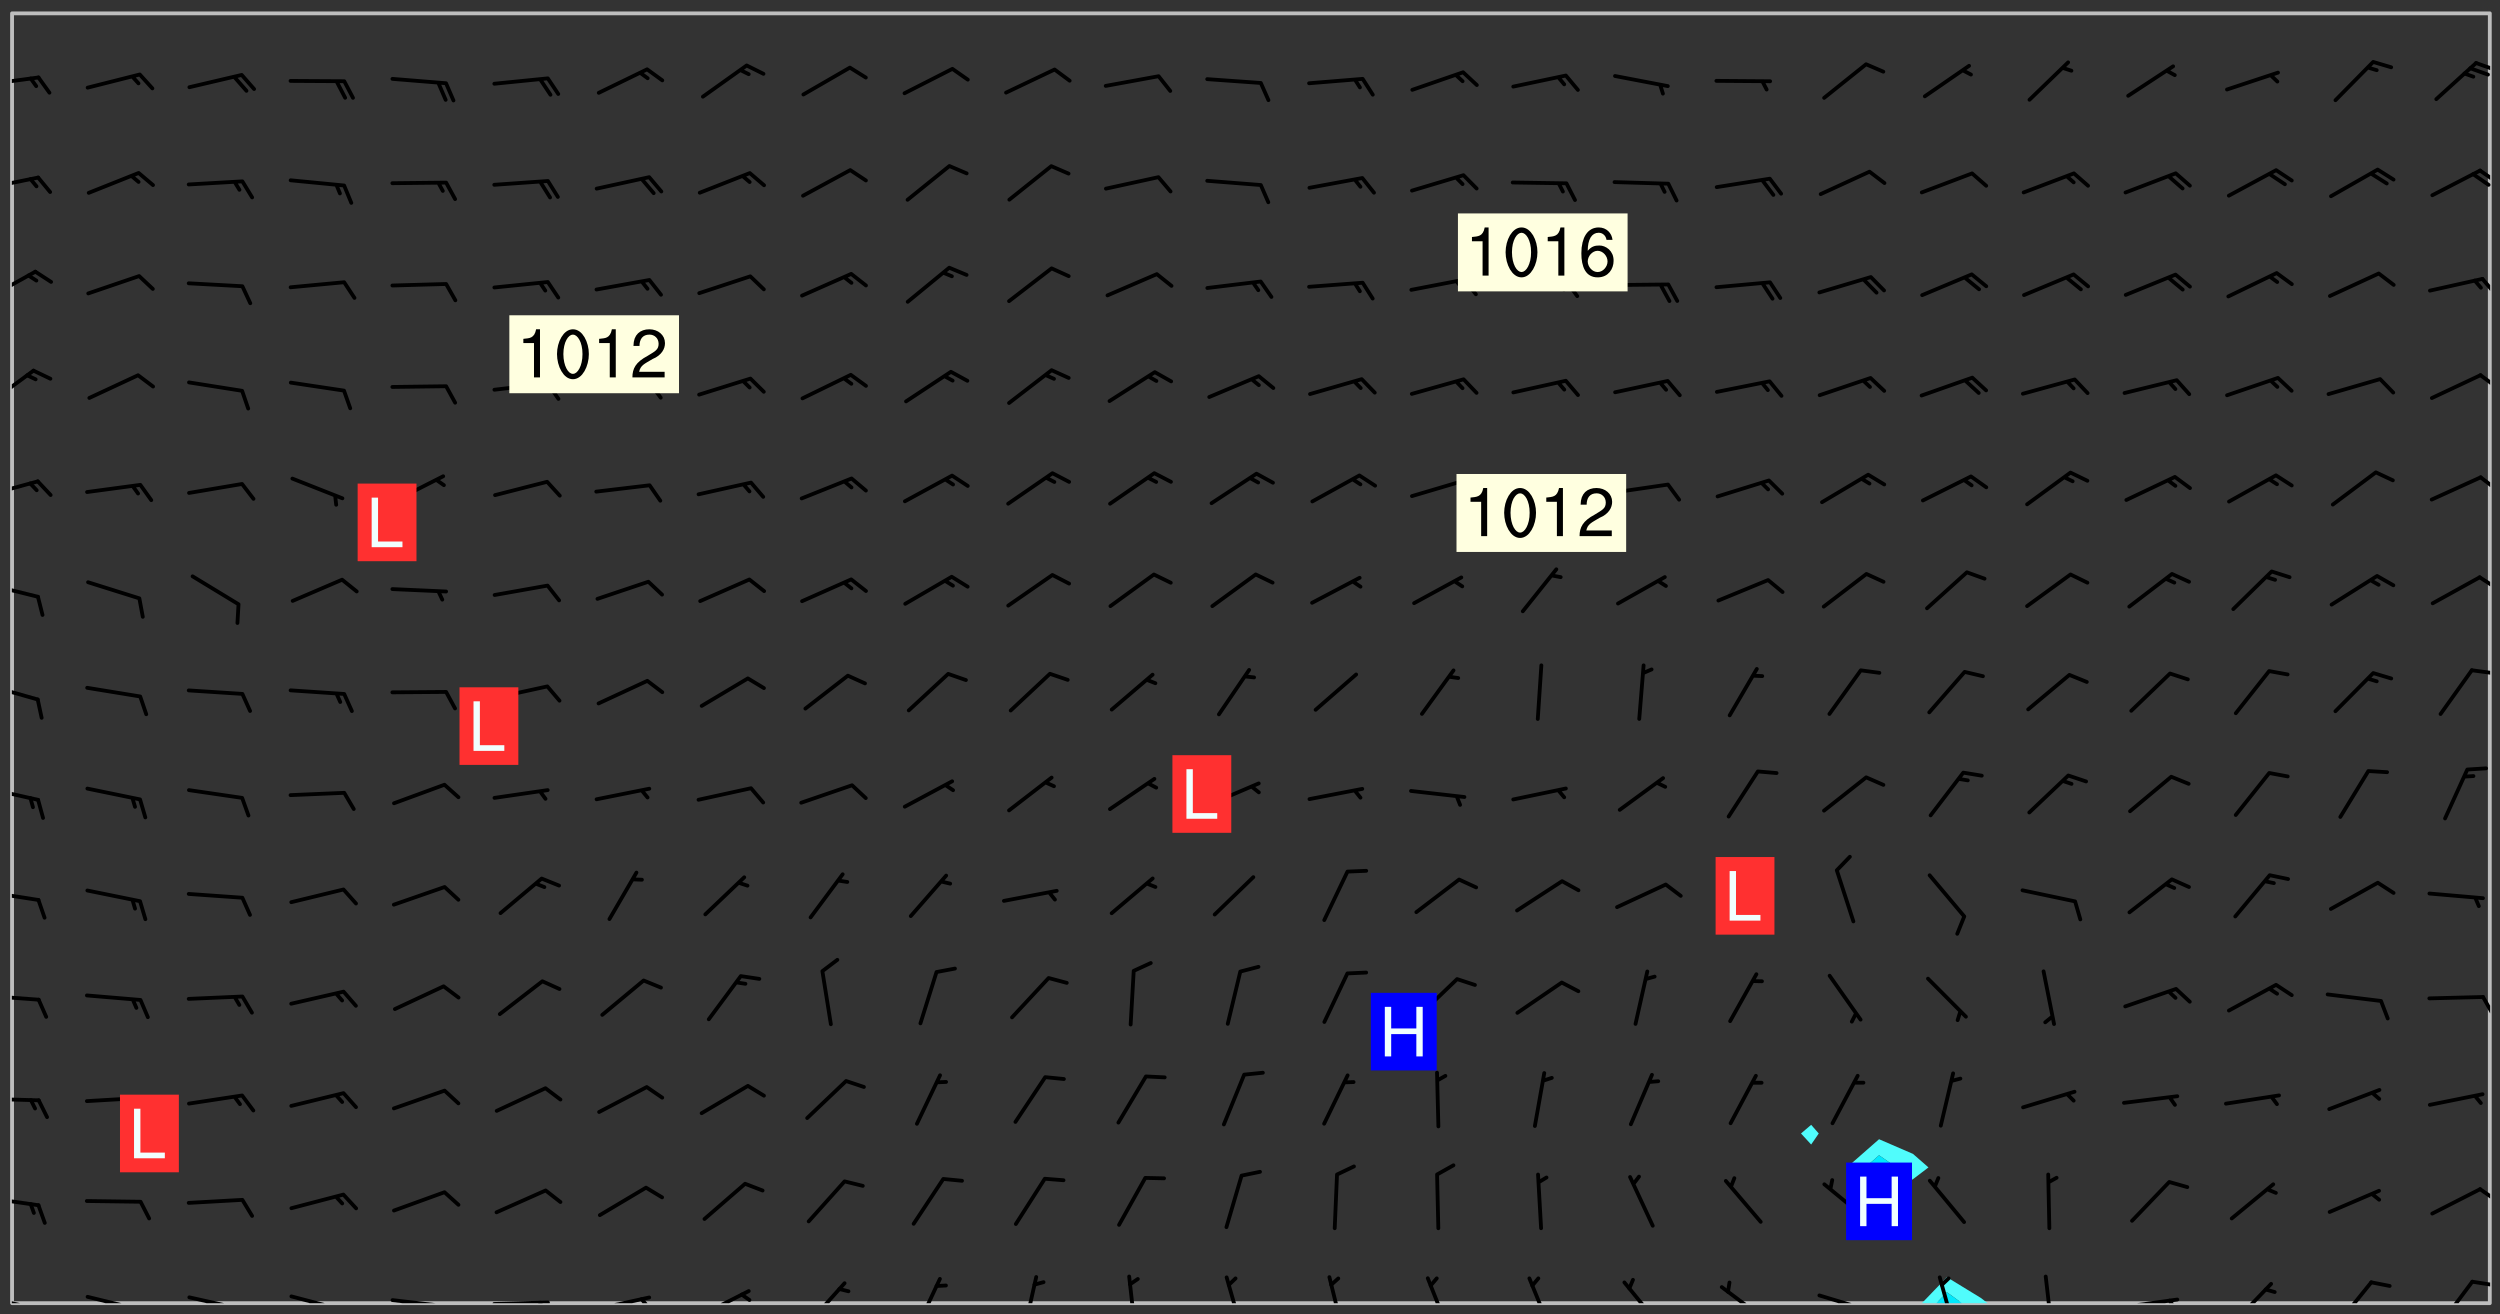 <svg xmlns="http://www.w3.org/2000/svg" role="img" xmlns:xlink="http://www.w3.org/1999/xlink" viewBox="142.45 309.95 326.84 171.84"><rect x="142.45" y="309.95" width="326.84" height="171.84" fill="#333333" stroke="none"/><defs><clipPath id="clip2"><path d="M 144 311.672 L 145 311.672 L 145 480.328 L 144 480.328 Z M 144 311.672"/></clipPath><clipPath id="clip3"><path d="M 144 311.672 L 468 311.672 L 468 480.328 L 144 480.328 Z M 144 311.672"/></clipPath><clipPath id="clip4"><path d="M 393 476 L 403 476 L 403 480.328 L 393 480.328 Z M 393 476"/></clipPath><clipPath id="clip5"><path d="M 395 478 L 399 478 L 399 480.328 L 395 480.328 Z M 395 478"/></clipPath><clipPath id="clip6"><path d="M 467 311.672 L 468 311.672 L 468 480.328 L 467 480.328 Z M 467 311.672"/></clipPath><clipPath id="clip7"><path d="M 144 479 L 148 479 L 148 480.328 L 144 480.328 Z M 144 479"/></clipPath><clipPath id="clip8"><path d="M 147 480 L 149 480 L 149 480.328 L 147 480.328 Z M 147 480"/></clipPath><clipPath id="clip9"><path d="M 146 480 L 147 480 L 147 480.328 L 146 480.328 Z M 146 480"/></clipPath><clipPath id="clip10"><path d="M 153 479 L 161 479 L 161 480.328 L 153 480.328 Z M 153 479"/></clipPath><clipPath id="clip11"><path d="M 160 480 L 162 480 L 162 480.328 L 160 480.328 Z M 160 480"/></clipPath><clipPath id="clip12"><path d="M 166 479 L 175 479 L 175 480.328 L 166 480.328 Z M 166 479"/></clipPath><clipPath id="clip13"><path d="M 173 480 L 175 480 L 175 480.328 L 173 480.328 Z M 173 480"/></clipPath><clipPath id="clip14"><path d="M 180 479 L 188 479 L 188 480.328 L 180 480.328 Z M 180 479"/></clipPath><clipPath id="clip15"><path d="M 187 480 L 189 480 L 189 480.328 L 187 480.328 Z M 187 480"/></clipPath><clipPath id="clip16"><path d="M 193 479 L 201 479 L 201 480.328 L 193 480.328 Z M 193 479"/></clipPath><clipPath id="clip17"><path d="M 199 480 L 201 480 L 201 480.328 L 199 480.328 Z M 199 480"/></clipPath><clipPath id="clip18"><path d="M 206 479 L 215 479 L 215 480.328 L 206 480.328 Z M 206 479"/></clipPath><clipPath id="clip19"><path d="M 212 480 L 214 480 L 214 480.328 L 212 480.328 Z M 212 480"/></clipPath><clipPath id="clip20"><path d="M 220 479 L 228 479 L 228 480.328 L 220 480.328 Z M 220 479"/></clipPath><clipPath id="clip21"><path d="M 226 479 L 228 479 L 228 480.328 L 226 480.328 Z M 226 479"/></clipPath><clipPath id="clip22"><path d="M 233 478 L 241 478 L 241 480.328 L 233 480.328 Z M 233 478"/></clipPath><clipPath id="clip23"><path d="M 239 478 L 241 478 L 241 480.328 L 239 480.328 Z M 239 478"/></clipPath><clipPath id="clip24"><path d="M 247 477 L 254 477 L 254 480.328 L 247 480.328 Z M 247 477"/></clipPath><clipPath id="clip25"><path d="M 262 476 L 266 476 L 266 480.328 L 262 480.328 Z M 262 476"/></clipPath><clipPath id="clip26"><path d="M 276 476 L 279 476 L 279 480.328 L 276 480.328 Z M 276 476"/></clipPath><clipPath id="clip27"><path d="M 289 476 L 292 476 L 292 480.328 L 289 480.328 Z M 289 476"/></clipPath><clipPath id="clip28"><path d="M 302 476 L 305 476 L 305 480.328 L 302 480.328 Z M 302 476"/></clipPath><clipPath id="clip29"><path d="M 316 476 L 319 476 L 319 480.328 L 316 480.328 Z M 316 476"/></clipPath><clipPath id="clip30"><path d="M 328 476 L 332 476 L 332 480.328 L 328 480.328 Z M 328 476"/></clipPath><clipPath id="clip31"><path d="M 342 476 L 346 476 L 346 480.328 L 342 480.328 Z M 342 476"/></clipPath><clipPath id="clip32"><path d="M 354 477 L 360 477 L 360 480.328 L 354 480.328 Z M 354 477"/></clipPath><clipPath id="clip33"><path d="M 367 477 L 374 477 L 374 480.328 L 367 480.328 Z M 367 477"/></clipPath><clipPath id="clip34"><path d="M 380 479 L 388 479 L 388 480.328 L 380 480.328 Z M 380 479"/></clipPath><clipPath id="clip35"><path d="M 395 476 L 399 476 L 399 480.328 L 395 480.328 Z M 395 476"/></clipPath><clipPath id="clip36"><path d="M 409 476 L 411 476 L 411 480.328 L 409 480.328 Z M 409 476"/></clipPath><clipPath id="clip37"><path d="M 419 479 L 428 479 L 428 480.328 L 419 480.328 Z M 419 479"/></clipPath><clipPath id="clip38"><path d="M 425 479 L 428 479 L 428 480.328 L 425 480.328 Z M 425 479"/></clipPath><clipPath id="clip39"><path d="M 434 477 L 440 477 L 440 480.328 L 434 480.328 Z M 434 477"/></clipPath><clipPath id="clip40"><path d="M 447 477 L 453 477 L 453 480.328 L 447 480.328 Z M 447 477"/></clipPath><clipPath id="clip41"><path d="M 461 477 L 466 477 L 466 480.328 L 461 480.328 Z M 461 477"/></clipPath><clipPath id="clip42"><path d="M 465 477 L 468 477 L 468 479 L 465 479 Z M 465 477"/></clipPath><clipPath id="clip43"><path d="M 144 466 L 148 466 L 148 468 L 144 468 Z M 144 466"/></clipPath><clipPath id="clip44"><path d="M 466 465 L 468 465 L 468 468 L 466 468 Z M 466 465"/></clipPath><clipPath id="clip45"><path d="M 144 453 L 148 453 L 148 455 L 144 455 Z M 144 453"/></clipPath><clipPath id="clip46"><path d="M 144 439 L 148 439 L 148 441 L 144 441 Z M 144 439"/></clipPath><clipPath id="clip47"><path d="M 466 440 L 468 440 L 468 443 L 466 443 Z M 466 440"/></clipPath><clipPath id="clip48"><path d="M 144 426 L 148 426 L 148 428 L 144 428 Z M 144 426"/></clipPath><clipPath id="clip49"><path d="M 144 412 L 148 412 L 148 415 L 144 415 Z M 144 412"/></clipPath><clipPath id="clip50"><path d="M 144 399 L 148 399 L 148 402 L 144 402 Z M 144 399"/></clipPath><clipPath id="clip51"><path d="M 465 397 L 468 397 L 468 399 L 465 399 Z M 465 397"/></clipPath><clipPath id="clip52"><path d="M 144 386 L 148 386 L 148 389 L 144 389 Z M 144 386"/></clipPath><clipPath id="clip53"><path d="M 466 385 L 468 385 L 468 388 L 466 388 Z M 466 385"/></clipPath><clipPath id="clip54"><path d="M 144 372 L 148 372 L 148 375 L 144 375 Z M 144 372"/></clipPath><clipPath id="clip55"><path d="M 466 372 L 468 372 L 468 375 L 466 375 Z M 466 372"/></clipPath><clipPath id="clip56"><path d="M 144 358 L 148 358 L 148 363 L 144 363 Z M 144 358"/></clipPath><clipPath id="clip57"><path d="M 466 358 L 468 358 L 468 361 L 466 361 Z M 466 358"/></clipPath><clipPath id="clip58"><path d="M 144 345 L 148 345 L 148 350 L 144 350 Z M 144 345"/></clipPath><clipPath id="clip59"><path d="M 466 346 L 468 346 L 468 349 L 466 349 Z M 466 346"/></clipPath><clipPath id="clip60"><path d="M 144 332 L 148 332 L 148 335 L 144 335 Z M 144 332"/></clipPath><clipPath id="clip61"><path d="M 466 332 L 468 332 L 468 334 L 466 334 Z M 466 332"/></clipPath><clipPath id="clip62"><path d="M 465 332 L 468 332 L 468 335 L 465 335 Z M 465 332"/></clipPath><clipPath id="clip63"><path d="M 144 319 L 148 319 L 148 322 L 144 322 Z M 144 319"/></clipPath><clipPath id="clip64"><path d="M 465 317 L 468 317 L 468 320 L 465 320 Z M 465 317"/></clipPath><g id="surface903" clip-path="url(#clip1)"><path fill="#fff" fill-opacity="0" fill-rule="evenodd" d="M 0 0 L 1000 0 L 1000 1000 L 0 1000 Z M 0 0"/><path fill="#d3d3d3" fill-opacity="0" fill-rule="evenodd" d="M162.152 355.867L161.918 356.16 161.977 356.395 162.094 356.566 162.27 356.801 162.562 357.148 162.676 357.207 162.793 357.035 162.852 356.801 163.027 356.625 163.492 356.449 164.191 356.449 164.426 356.742 164.715 357.559 164.773 357.734 164.949 357.965 165.301 358.199 166 358.898 166.172 359.074 166.406 359.422 166.641 359.832 166.93 360.414 167.34 360.879 167.57 361.113 167.805 361.289 167.922 361.52 168.098 361.812 168.27 362.977 168.27 363.211 168.328 363.5 168.387 363.617 168.504 363.734 168.852 364.145 168.969 364.316 169.145 364.492 169.32 364.727 169.438 364.898 169.609 365.25 169.668 365.484 169.902 365.891 170.137 365.832 169.961 366.008 169.902 366.938 169.32 366.938 169.086 366.824 168.738 366.938 168.621 367.055 168.562 367.348 168.504 367.523 168.387 367.695 167.922 367.988 167.863 368.223 167.805 368.336 167.805 368.98 167.863 369.152 167.863 369.562 167.922 369.621 167.922 370.027 167.98 370.434 168.098 370.609 168.156 370.668 168.387 371.309 168.328 371.602 168.328 372.301 168.27 372.883 168.27 373.117 168.211 373.348 168.156 373.699 168.156 375.621 168.211 375.738 168.637 375.738 168.27 375.855 168.246 376.207 169.137 377.375 170.879 377.914 172.219 378.273 172.219 378.812 172.309 379.621 172.844 380.336 174.363 380.605 175.254 380.52 175.344 381.684 175.879 381.863 177.039 381.684 179.094 380.699 180.254 380.336 182.133 380.16 183.828 379.98 183.648 380.699 182.133 380.785 180.883 380.875 180.078 381.145 179.004 381.953 179.273 382.672 179.809 383.57 179.629 384.195 179.363 385.004 179.629 386.082 180.254 386.98 181.059 387.16 182.309 386.98 182.043 387.703 182.141 388.207 182.195 388.5 182.195 388.672 182.254 388.965 182.254 389.371 182.43 389.488 182.781 389.605 183.188 389.605 183.48 389.43 183.594 389.312 183.652 389.195 183.77 388.965 183.828 388.789 184.18 388.324 184.41 388.148 184.586 388.09 184.762 388.148 184.82 388.324 184.938 389.312 184.992 389.781 185.051 389.953 185.168 390.188 185.344 390.246 186.16 390.305 186.449 390.305 186.566 390.539 186.625 390.945 186.684 391.297 186.684 392.402 186.801 392.695 186.918 393.043 187.207 393.742 187.383 394.094 187.965 394.848 188.316 395.023 188.488 395.082 188.957 395.316 189.598 395.781 189.945 396.016 190.238 396.191 190.531 396.246 190.762 396.309 191.578 396.656 191.871 396.832 191.984 397.004 192.336 397.355 192.453 397.531 192.977 398.172 192.977 398.461 193.035 398.812 193.035 399.16 193.094 399.512 193.152 399.801 193.27 399.859 193.441 399.918 193.617 399.918 194.199 400.152 194.375 400.27 194.551 400.559 194.727 400.793 194.84 401.027 195.133 401.258 195.25 401.375 195.25 401.785 195.309 401.84 195.598 402.074 195.832 402.191 195.891 402.309 196.008 402.48 196.066 402.598 196.297 402.832 196.355 403.008 196.59 403.066 196.707 403.125 196.59 403.238 196.531 403.355 196.531 403.473 196.414 403.766 196.297 404.055 196.297 404.637 196.473 404.754 196.59 404.812 196.648 404.93 196.766 405.047 196.879 405.105 197.055 405.453 197.113 405.805 197.172 406.211 197.172 406.387 197.113 406.562 196.996 407.262 196.996 407.434 197.113 407.609 197.406 407.902 197.812 407.902 197.988 408.02 198.105 408.191 198.223 408.484 198.223 408.719 197.695 408.719 197.465 408.484 197.23 408.484 197.055 408.543 196.996 409.242 197.055 409.59 197.172 409.766 197.348 410.176 197.465 410.406 197.754 410.875 197.93 410.93 198.453 410.93 198.688 410.988 199.445 411.629 199.504 411.922 199.504 412.156 199.562 412.215 199.793 412.562 199.793 412.914 199.676 413.086 199.676 413.379 199.969 413.668 200.262 413.844 200.434 413.902 200.727 414.078 201.02 414.195 201.602 414.602 201.891 414.836 202.184 415.012 202.402 415.172 202.418 415.184 202.648 415.359 203.289 415.883 203.465 416.117 203.582 416.293 203.758 416.469 203.871 416.641 203.871 417.281 203.988 417.457 204.457 417.574 205.039 417.691 205.273 417.75 205.504 417.863 205.797 417.98 205.91 418.039 206.496 418.391 206.785 418.562 206.961 418.625 207.137 418.68 207.312 418.738 208.012 419.09 208.301 419.266 208.535 419.32 208.824 419.496 209.059 419.613 209.699 420.02 209.992 420.137 210.164 420.195 210.398 420.254 210.809 420.312 211.039 420.371 211.273 420.488 211.332 420.66 210.922 420.836 211.391 420.895 211.449 421.188 211.562 421.422 211.738 421.477 211.973 421.535 212.148 421.594 212.555 421.711 213.195 421.945 213.312 422.117 213.371 422.352 213.371 422.527 213.312 422.645 213.254 423.051 213.488 423.285 213.605 423.344 213.953 423.461 214.594 423.691 214.77 423.809 215.059 423.926 215.234 424.102 215.469 424.566 216.051 425.672 216.227 425.848 216.574 426.023 216.75 426.141 217.102 426.258 218.148 426.781 218.383 426.84 218.848 426.953 219.141 427.012 219.605 427.188 220.363 427.77 220.598 428.004 220.945 428.469 221.121 428.645 221.41 428.879 222.227 429.578 222.52 429.754 222.809 430.043 223.102 430.219 223.395 430.508 224.09 431.148 224.266 431.324 224.559 431.559 224.848 431.793 225.316 432.082 225.957 432.664 226.305 432.898 226.539 433.191 226.887 433.539 227.238 434.004 228.172 434.996 228.52 435.402 228.637 435.578 228.871 435.637 228.984 435.754 229.629 435.93 229.859 436.043 230.094 436.102 230.387 436.277 230.617 436.395 231.551 437.094 231.957 437.5 232.191 437.676 232.598 437.852 232.832 437.969 233.648 438.316 233.996 438.551 234.23 438.668 234.523 438.957 234.754 439.074 235.512 439.426 235.863 439.598 236.094 439.656 236.387 439.773 236.621 439.832 237.492 440.008 238.309 440.008 238.777 440.238 238.949 440.297 239.824 440.996 240.289 441.113 240.582 441.172 240.758 441.23 240.988 441.289 241.457 441.348 241.805 441.406 242.156 441.465 242.562 441.523 242.855 441.523 243.027 441.582 243.027 441.812 243.203 441.988 243.496 441.988 243.844 442.047 244.195 442.105 244.895 442.223 245.535 442.223 246 441.988 246.293 441.812 246.465 441.695 246.875 441.523 247.164 441.348 248.098 440.883 248.566 440.59 249.09 440.297 249.555 440.125 250.02 439.949 251.07 439.484 251.359 439.367 251.77 439.25 252.059 439.133 252.586 438.957 254.102 438.258 254.684 437.91 254.973 437.852 255.266 437.793 255.613 437.676 256.488 437.445 256.84 437.328 256.953 437.328 257.188 437.27 258.062 437.035 258.297 436.977 259.109 436.977 259.461 436.918 260.277 436.801 260.449 436.742 260.801 436.688 261.094 436.629 261.324 436.57 262.141 436.395 262.316 436.336 262.664 436.336 262.898 436.277 263.363 436.16 264.121 435.988 264.355 435.93 264.703 435.93 265.113 435.812 265.402 435.754 266.688 435.695 266.977 435.695 267.387 435.637 267.617 435.578 267.793 435.578 268.668 435.461 269.074 435.461 269.484 435.344 269.832 435.344 270.184 435.23 271.055 435.172 272.805 435.172 273.852 435.461 274.262 435.578 274.551 435.695 274.902 435.812 275.191 435.93 276.242 436.102 276.531 436.16 276.824 436.16 277.117 436.219 277.289 436.277 277.699 436.336 277.871 436.395 277.988 436.453 278.105 436.453 278.223 436.512 278.574 436.57 278.688 436.57 279.098 436.637 281.02 437.031 282.945 437.426 284.465 437.875 286.16 438.594 288.305 439.398 289.91 438.68 291.34 437.875 292.5 436.797 293.75 436.348 296.785 435.629 298.66 435.27 300.805 433.922 303.039 432.668 305.539 431.41 307.234 430.961 309.02 430.781 310.18 430.512 310.805 431.051 312.145 430.781 312.859 429.793 313.844 428.449 314.289 428.27 315.094 427.91 316.969 427.371 318.754 426.922 320.004 426.652 321.164 426.562 322.863 426.473 324.824 426.203 326.074 426.113 326.613 426.113 327.238 426.023 328.129 426.023 330.273 425.844 332.684 425.664 335.273 425.574 336.969 425.754 338.578 425.844 340.008 426.203 341.168 426.922 343.043 427.91 344.203 429.438 344.469 430.152 345.098 430.242 345.453 431.141 345.988 431.68 346.523 433.207 347.598 433.566 348.133 433.566 347.328 434.102 347.418 435.809 348.133 438.504 349.023 439.309 349.918 440.297 350.633 441.555 352.418 442.094 353.938 441.914 354.293 443.258 355.902 442.453 356.883 441.914 357.152 442.184 357.469 441.969 357.688 441.824 358.488 442.273 358.938 441.914 359.293 441.914 359.828 441.645 360.367 440.926 360.902 440.656 361.527 439.668 362.688 440.117 363.527 440.488 364.922 441.105 366.617 440.926 368.223 440.926 370.008 441.016 370.188 439.309 370.723 437.965 371.527 438.234 372.02 439.082 372.422 439.488 372.332 440.027 372.332 440.387 373.047 440.836 373.758 440.566 375.188 440.566 375.547 441.555 375.992 442.812 376.707 444.156 377.957 444.785 379.652 445.414 380.367 445.234 380.547 444.695 381.527 444.605 381.977 444.965 382.062 446.223 381.797 446.852 381.262 447.031 381.262 447.57 381.977 448.555 382.242 449.094 383.227 450.082 384.027 451.16 383.762 451.52 383.672 452.418 383.047 454.75 382.691 456.816 382.602 458.609 382.422 459.328 382.332 459.867 382.332 461.305 381.352 463.188 380.992 464.895 380.457 465.793 379.652 466.961 379.387 467.5 381.441 468.754 381.527 469.113 381.172 469.652 381.082 469.473 381.082 470.281 381.172 471.719 380.727 472.434 379.652 472.527 379.387 473.242 379.922 474.141 380.727 474.859 381.887 475.668 383.227 475.938 383.672 476.297 383.316 476.746 381.527 476.656 380.277 476.207 379.562 475.488 378.938 475.398 378.762 478.988 378.574 480.297 467.934 480.297 467.934 311.703 412.664 311.703 412.664 360.785 413.426 360.91 416.715 361.453 418.738 364.289 418.738 367.043 421.09 367.375 423.438 367.707 427.488 367.707 426.109 371.867 424.086 372.574 422.062 373.277 421.52 373.621 418.926 375.238 418.738 375.355 416.715 373.277 415.984 370.535 413.312 368.457 411.938 364.957 411.871 364.875 409.914 362.203 412.664 360.785 412.664 311.703 294.422 311.703 294.422 403.117 294.539 403.148 294.672 403.16 294.746 403.234 294.852 403.281 294.941 403.34 295.027 403.398 295.117 403.457 295.414 403.754 295.473 403.844 295.504 403.961 295.531 404.078 295.547 404.215 295.516 404.332 295.457 404.422 295.398 404.508 295.355 404.613 295.309 404.715 295.281 404.836 295.281 404.98 295.457 405.25 295.605 405.398 295.68 405.484 295.754 405.559 295.797 405.664 295.859 405.754 295.918 405.84 295.961 405.945 296.02 406.035 296.066 406.137 296.109 406.242 296.168 406.328 296.285 406.508 296.359 406.582 296.422 406.668 296.48 406.758 296.523 406.863 296.582 406.953 296.641 407.039 296.703 407.129 296.762 407.219 296.805 407.32 296.922 407.5 296.996 407.574 297.055 407.66 297.129 407.734 297.219 407.793 297.324 407.84 297.473 407.84 297.605 407.824 297.738 407.84 297.84 407.793 297.914 407.719 297.961 407.617 297.945 407.484 297.945 407.336 297.898 407.23 297.871 407.113 297.824 407.012 297.797 406.891 297.754 406.789 297.691 406.699 297.648 406.598 297.605 406.492 297.574 406.375 297.559 406.242 297.547 406.105 297.633 406.047 297.691 405.961 297.812 405.93 297.855 406.035 297.871 406.168 297.871 406.285 297.93 406.387 297.988 406.477 298.078 406.535 298.227 406.684 298.285 406.773 298.328 406.879 298.316 406.98 298.402 407.039 298.508 407.086 298.594 407.145 298.684 407.203 298.758 407.277 298.641 407.305 298.535 407.352 298.449 407.41 298.375 407.484 298.316 407.574 298.254 407.66 298.227 407.781 298.18 407.883 298.137 407.988 298.105 408.105 298.094 408.238 298.078 408.371 298.078 408.52 298.105 408.637 298.152 408.742 298.195 408.844 298.254 408.934 298.328 409.008 298.418 409.066 298.492 409.141 298.582 409.199 298.641 409.289 298.684 409.395 298.73 409.496 298.848 409.527 298.98 409.543 299.129 409.543 299.246 409.512 299.352 409.555 299.395 409.66 299.441 409.762 299.469 409.883 299.5 410 299.527 410.117 299.559 410.238 299.586 410.355 299.691 410.398 299.793 410.445 299.926 410.43 300.074 410.578 300.137 410.664 300.211 410.738 300.281 410.812 300.371 410.875 300.477 410.918 300.578 410.961 300.695 410.992 300.832 411.008 300.949 410.977 301.023 410.902 301.051 410.785 301.039 410.652 301.008 410.531 300.98 410.414 301.023 410.309 301.141 410.309 301.23 410.371 301.348 410.398 301.496 410.398 301.629 410.414 301.777 410.414 301.91 410.43 302.043 410.414 302.191 410.414 302.324 410.398 302.457 410.387 302.594 410.398 302.711 410.371 302.844 410.355 303.035 410.297 302.977 410.473 302.961 410.605 302.934 410.727 302.918 410.859 302.859 410.945 302.727 410.961 302.621 411.008 302.516 411.051 302.398 411.082 302.281 411.109 302.016 411.141 301.867 411.141 301.734 411.156 301.66 411.23 301.719 411.316 301.867 411.465 301.984 411.645 302.059 411.715 302.148 411.777 302.238 411.836 302.324 411.895 302.414 411.953 302.516 411.996 302.621 412.059 302.727 412.102 302.812 412.16 302.918 412.207 303.02 412.25 303.199 412.367 303.258 412.457 303.215 412.559 303.168 412.664 303.184 412.797 303.406 413.02 303.465 413.109 303.508 413.211 303.539 413.332 303.582 413.434 303.598 413.566 303.629 413.684 303.641 413.82 303.672 413.938 303.82 414.086 303.922 414.129 304.027 414.172 304.145 414.203 304.277 414.219 304.414 414.234 304.531 414.234 304.648 414.203 304.738 414.145 304.781 414.039 304.828 413.938 304.871 413.832 304.902 413.715 304.914 413.582 304.914 413.434 304.902 413.301 304.887 413.168 304.855 413.051 304.812 412.945 304.766 412.84 304.723 412.738 304.68 412.633 304.664 412.5 304.68 412.367 304.707 412.25 304.738 412.133 304.766 412.012 304.812 411.91 304.902 411.852 304.988 411.789 305.062 411.715 305.152 411.656 305.375 411.434 305.434 411.348 305.508 411.273 305.625 411.094 305.684 411.008 305.684 410.859 305.609 410.785 305.508 410.738 305.402 410.695 305.301 410.652 305.242 410.562 305.195 410.457 305.168 410.34 305.258 410.281 305.375 410.25 305.477 410.207 305.656 410.09 305.805 409.941 305.816 409.809 305.805 409.703 305.715 409.645 305.582 409.66 305.434 409.66 305.301 409.676 305.168 409.66 305.047 409.629 304.961 409.57 304.887 409.496 304.828 409.406 304.766 409.32 304.648 409.141 304.59 409.055 304.621 408.934 304.707 408.875 304.828 408.844 304.887 408.758 304.887 408.637 304.855 408.52 304.797 408.43 304.738 408.344 304.691 408.238 304.664 408.121 304.648 407.988 304.707 407.898 304.781 407.824 304.871 407.766 304.988 407.586 305.062 407.512 305.121 407.426 305.27 407.277 305.391 407.246 305.523 407.23 305.656 407.246 305.73 407.32 305.773 407.426 305.789 407.559 305.758 407.676 305.641 407.707 305.508 407.719 305.359 407.867 305.316 407.973 305.27 408.074 305.242 408.195 305.211 408.312 305.211 408.461 305.242 408.578 305.285 408.684 305.344 408.773 305.418 408.844 305.492 408.918 305.609 408.949 305.73 408.977 305.848 408.949 305.98 408.934 306.098 408.934 306.188 408.992 306.262 409.066 306.309 409.172 306.367 409.258 306.469 409.305 306.602 409.32 306.707 409.363 306.793 409.422 306.781 409.527 306.707 409.602 306.527 409.719 306.469 409.809 306.379 409.867 306.309 409.941 306.234 410.016 306.172 410.105 306.145 410.223 306.129 410.355 306.145 410.488 306.129 410.621 306.129 410.77 306.145 410.902 306.172 411.02 306.203 411.141 306.277 411.215 306.367 411.273 306.453 411.332 306.543 411.391 306.66 411.422 306.66 411.508 306.559 411.555 306.469 411.613 306.203 411.645 306.086 411.672 305.938 411.672 305.832 411.715 305.73 411.762 305.672 411.852 305.609 412.086 305.598 412.219 305.566 412.34 305.551 412.473 305.551 412.766 305.539 412.898 305.551 413.035 305.566 413.168 305.699 413.184 305.832 413.195 305.953 413.227 306.039 413.285 306.113 413.359 306.16 413.465 306.203 413.566 306.219 413.699 306.219 414.145 306.203 414.277 306.203 414.723 306.234 414.988 306.262 415.105 306.277 415.238 306.309 415.355 306.395 415.566 306.426 415.832 306.426 415.98 306.395 416.098 306.367 416.215 306.336 416.336 306.309 416.453 306.277 416.57 306.246 416.691 306.234 416.824 306.219 416.957 306.309 417.016 306.426 416.984 306.527 417 306.574 417.105 306.543 417.371 306.543 417.812 306.5 417.918 306.453 418.023 306.41 418.125 306.367 418.23 306.309 418.316 306.277 418.438 306.234 418.555 306.203 418.672 306.188 418.805 306.203 418.938 306.262 419.027 306.367 419.074 306.453 419.133 306.512 419.219 306.5 419.355 306.469 419.473 306.426 419.574 306.426 420.02 306.41 420.152 306.41 420.301 306.379 420.418 306.336 420.523 306.309 420.641 306.262 420.746 306.219 420.848 306.188 420.969 306.16 421.086 306.129 421.219 306.098 421.336 306.07 421.453 306.027 421.559 305.996 421.676 305.965 421.797 305.953 421.93 305.938 422.062 305.938 422.359 305.965 422.477 305.965 422.625 306.012 423.023 306.039 423.141 306.098 423.23 306.219 423.262 306.367 423.262 306.5 423.246 306.559 423.336 306.559 423.453 306.5 423.543 306.41 423.602 306.309 423.645 306.203 423.691 306.113 423.75 306.027 423.809 305.891 423.824 305.773 423.793 305.641 423.777 305.539 423.824 305.477 423.91 305.465 424.047 305.449 424.18 305.418 424.297 305.391 424.414 305.375 424.547 305.344 424.668 305.344 424.965 305.359 425.098 305.391 425.215 305.391 425.363 305.402 425.496 305.402 425.645 305.375 425.762 305.328 425.863 305.301 425.984 305.27 426.102 305.211 426.191 305.137 426.266 305.035 426.309 304.93 426.355 304.812 426.383 304.691 426.414 304.59 426.367 304.648 426.281 304.754 426.234 304.781 426.117 304.812 426 304.84 425.879 304.871 425.762 304.871 425.613 304.887 425.48 304.855 425.363 304.812 425.258 304.707 425.273 304.633 425.348 304.531 425.391 304.441 425.453 304.367 425.527 304.324 425.629 304.309 425.762 304.277 425.879 304.25 426 304.219 426.117 304.191 426.234 304.16 426.355 304.133 426.473 304.102 426.59 304.059 426.695 303.969 426.754 303.879 426.754 303.762 426.723 303.73 426.637 303.746 426.5 303.715 426.383 303.715 426.234 303.703 426.102 303.703 425.953 303.641 425.719 303.613 425.598 303.57 425.496 303.523 425.391 303.465 425.305 303.406 425.215 303.363 425.109 303.301 425.023 303.152 424.875 303.082 424.801 302.977 424.754 302.871 424.711 302.77 424.668 302.473 424.371 302.383 424.297 302.297 424.238 302.191 424.195 302.102 424.133 302.016 424.074 301.91 424.031 301.82 423.973 301.734 423.91 301.66 423.84 301.555 423.793 301.469 423.734 301.363 423.691 301.273 423.629 301.172 423.586 301.066 423.543 300.98 423.484 300.875 423.438 300.77 423.395 300.668 423.348 300.578 423.289 300.477 423.246 300.371 423.203 300.281 423.141 300.164 423.113 300.031 423.098 299.898 423.113 299.75 423.113 299.617 423.129 299.5 423.098 299.41 423.039 299.336 422.965 299.246 422.906 299.145 422.859 298.996 422.859 298.875 422.832 298.773 422.789 298.699 422.715 298.582 422.535 298.492 422.477 298.391 422.434 298.301 422.371 298.195 422.328 298.105 422.27 298.02 422.211 297.914 422.164 297.855 422.078 297.797 421.988 297.754 421.883 297.707 421.781 297.633 421.707 297.547 421.648 297.473 421.574 297.383 421.516 297.16 421.293 297.117 421.188 297.086 420.922 297.191 420.879 297.336 420.879 297.441 420.922 297.516 420.996 297.605 421.055 297.691 421.113 297.797 421.16 297.887 421.219 298.035 421.367 298.105 421.441 298.254 421.59 298.316 421.676 298.391 421.75 298.477 421.809 298.551 421.883 298.641 421.945 298.73 422.004 298.816 422.062 299.086 422.238 299.188 422.285 299.293 422.328 299.395 422.371 299.441 422.297 299.5 422.211 299.574 422.137 299.645 422.062 299.75 422.105 299.824 422.18 299.883 422.27 299.926 422.371 299.973 422.477 300.016 422.582 300.137 422.609 300.254 422.582 300.328 422.492 300.371 422.387 300.43 422.297 300.504 422.223 300.609 422.18 300.727 422.152 300.859 422.164 300.949 422.223 301.098 422.371 301.156 422.461 301.199 422.566 301.246 422.668 301.289 422.773 301.332 422.875 301.438 422.922 301.543 422.965 301.676 422.98 301.762 422.922 301.82 422.832 301.895 422.758 302 422.715 302.117 422.742 302.223 422.789 302.324 422.832 302.43 422.875 302.531 422.922 302.711 423.039 302.711 423.156 302.695 423.289 302.711 423.422 302.727 423.559 302.785 423.645 302.887 423.691 303.008 423.719 303.125 423.75 303.273 423.75 303.391 423.719 303.449 423.629 303.629 423.512 303.688 423.422 303.762 423.348 303.82 423.262 303.938 423.082 304.117 422.965 304.234 422.996 304.324 423.055 304.367 423.129 304.352 423.262 304.352 423.379 304.441 423.438 304.59 423.438 304.723 423.422 304.855 423.41 305.121 423.379 305.227 423.336 305.344 423.305 305.465 423.277 305.539 423.203 305.609 423.129 305.672 423.039 305.656 422.934 305.609 422.832 305.508 422.789 305.402 422.773 305.285 422.801 305.02 422.832 304.871 422.832 304.797 422.758 304.707 422.699 304.59 422.668 304.473 422.641 304.34 422.625 304.191 422.625 304.059 422.641 303.762 422.641 303.656 422.594 303.508 422.445 303.465 422.344 303.406 422.254 303.629 422.031 303.715 421.973 303.82 421.93 303.938 421.898 304.07 421.883 304.203 421.898 304.34 421.914 304.441 421.957 304.574 421.945 304.664 421.883 304.766 421.84 304.828 421.75 304.781 421.648 304.691 421.59 304.574 421.559 304.473 421.516 304.414 421.426 304.352 421.336 304.352 421.219 304.367 421.086 304.473 421.039 304.547 420.969 304.547 420.848 304.457 420.789 304.426 420.672 304.516 420.613 304.59 420.539 304.633 420.434 304.691 420.344 304.738 420.242 304.754 420.109 304.754 419.961 304.707 419.855 304.664 419.754 304.574 419.695 304.441 419.68 304.34 419.637 304.203 419.621 304.086 419.59 303.641 419.59 303.508 419.574 303.375 419.562 303.242 419.547 303.125 419.516 302.977 419.516 302.844 419.5 302.711 419.488 302.445 419.457 302.324 419.414 302.238 419.355 302.164 419.281 302.164 419.133 302.176 419 302.281 418.953 302.383 418.91 302.516 418.895 302.668 418.895 302.801 418.879 303.094 418.879 303.215 418.91 303.316 418.953 303.406 419.012 303.641 419.074 303.762 419.027 303.852 418.969 303.953 418.926 304.086 418.91 304.191 418.953 304.293 419 304.426 419.012 304.547 418.984 304.691 418.984 304.812 418.953 304.93 418.926 305.035 418.879 305.109 418.805 305.195 418.746 305.344 418.598 305.402 418.512 305.449 418.406 305.477 418.289 305.492 418.184 305.391 418.141 305.301 418.082 305.184 418.051 305.078 418.008 304.988 417.945 304.914 417.859 304.84 417.785 304.738 417.742 304.633 417.695 304.531 417.652 304.473 417.562 304.426 417.461 304.34 417.25 304.277 417.164 304.219 417.074 304.145 417 304.059 416.941 303.789 416.941 303.672 416.973 303.582 417.031 303.48 417.074 303.348 417.09 303.242 417.074 303.215 416.957 303.152 416.867 303.035 416.836 302.934 416.793 302.785 416.645 302.754 416.527 302.738 416.422 302.812 416.348 302.992 416.23 303.109 416.203 303.227 416.172 303.363 416.188 303.465 416.23 303.57 416.273 303.672 416.32 303.777 416.363 303.895 416.395 304.027 416.41 304.145 416.438 304.277 416.453 304.383 416.438 304.473 416.379 304.398 416.305 304.293 416.262 304.219 416.188 304.145 416.098 303.996 415.949 303.91 415.891 303.82 415.832 303.746 415.758 303.656 415.699 303.555 415.652 303.434 415.625 303.332 415.578 303.227 415.535 303.109 415.504 303.008 415.461 302.887 415.43 302.738 415.43 302.621 415.461 302.516 415.504 302.43 415.566 302.25 415.684 302.164 415.742 302.074 415.801 301.969 415.848 301.883 415.906 301.777 415.949 301.676 415.992 301.57 416.039 301.496 416.113 301.438 416.203 301.379 416.289 301.332 416.395 301.273 416.48 301.199 416.555 301.066 416.543 300.949 416.512 300.832 416.512 300.758 416.586 300.668 416.645 300.594 416.719 300.504 416.777 300.418 416.836 300.312 416.883 300.211 416.926 300.074 416.941 299.973 416.898 299.824 416.75 299.719 416.703 299.633 416.703 299.527 416.75 299.426 416.793 299.305 416.824 299.188 416.793 299.113 416.719 299.113 416.602 299.145 416.48 299.219 416.41 299.277 416.32 299.352 416.246 299.469 416.215 299.574 416.172 299.867 416.172 300 416.156 300.137 416.141 300.238 416.098 300.328 416.039 300.43 415.992 300.52 415.934 300.652 415.922 300.742 415.98 300.875 415.992 300.965 415.934 301.051 415.875 301.156 415.832 301.246 415.773 301.332 415.711 301.422 415.652 301.57 415.504 301.629 415.418 301.688 415.328 301.793 415.285 301.926 415.27 302.043 415.297 302.164 415.328 302.223 415.27 302.281 415.18 302.312 414.914 302.34 414.797 302.445 414.809 302.578 414.824 302.68 414.781 302.77 414.723 302.828 414.633 302.902 414.559 302.961 414.469 303.008 414.367 303.02 414.234 303.008 414.102 302.961 413.996 302.812 413.848 302.754 413.758 302.695 413.672 302.652 413.566 302.652 413.121 302.668 412.988 302.668 412.84 302.68 412.707 302.621 412.648 302.531 412.707 302.43 412.664 302.25 412.547 302.164 412.488 302.102 412.398 302.043 412.309 301.969 412.234 301.883 412.176 301.762 412.207 301.66 412.219 301.555 412.266 301.469 412.324 301.363 412.367 301.215 412.516 301.125 412.574 301.039 412.633 300.949 412.695 300.844 412.738 300.711 412.754 300.711 412.633 300.816 412.59 300.934 412.559 301.008 412.488 301.051 412.383 301.051 412.234 301.023 412.117 300.875 411.969 300.742 411.953 300.594 411.953 300.477 411.984 300.371 412.027 300.27 412.07 300.18 412.133 300.062 412.16 299.988 412.086 300 411.953 299.957 411.852 299.914 411.746 299.824 411.688 299.707 411.715 299.586 411.746 299.469 411.777 299.367 411.82 299.246 411.852 299.145 411.895 299.039 411.938 298.949 411.996 298.848 412.012 298.848 411.895 298.863 411.762 298.805 411.672 298.73 411.715 298.582 411.863 298.523 411.953 298.449 412.027 298.402 412.133 298.359 412.234 298.285 412.309 298.227 412.398 298.152 412.473 298.094 412.559 298.02 412.633 297.93 412.695 297.855 412.766 297.781 412.84 297.68 412.855 297.547 412.871 297.441 412.828 297.441 412.707 297.59 412.559 297.633 412.457 297.691 412.367 297.738 412.266 297.781 412.16 297.84 412.07 297.871 411.953 297.914 411.852 297.945 411.73 297.973 411.613 298.02 411.508 298.062 411.406 298.105 411.301 298.18 411.23 298.27 411.168 298.359 411.109 298.461 411.066 298.758 411.066 299.023 411.035 299.129 410.992 299.055 410.918 298.938 410.887 298.832 410.844 298.742 410.785 298.641 410.738 298.551 410.68 298.449 410.637 298.344 410.594 298.254 410.531 298.168 410.473 298.062 410.43 297.961 410.387 297.84 410.355 297.723 410.324 297.621 410.281 297.5 410.25 297.398 410.207 297.309 410.148 297.266 410.043 297.25 409.91 297.352 409.867 297.484 409.852 297.621 409.867 297.754 409.852 297.855 409.809 297.914 409.719 297.93 409.613 297.84 409.555 297.766 409.48 297.664 409.438 297.574 409.379 297.426 409.23 297.383 409.125 297.367 408.992 297.367 408.699 297.309 408.609 297.219 408.551 297.145 408.477 297.102 408.371 297.07 408.254 297.012 408.164 296.938 408.09 296.82 408.062 296.746 407.988 296.656 407.93 296.566 407.867 296.48 407.809 296.406 407.734 296.348 407.648 296.301 407.543 296.215 407.484 296.066 407.336 295.871 407.277 295.738 407.293 295.637 407.336 295.562 407.41 295.516 407.512 295.473 407.617 295.414 407.707 295.355 407.793 295.059 408.09 294.969 408.148 294.883 408.148 294.82 408.062 294.777 407.957 294.809 407.84 294.867 407.75 294.895 407.633 294.883 407.5 294.793 407.438 294.688 407.484 294.57 407.512 294.453 407.543 294.184 407.719 294.082 407.766 293.965 407.793 293.859 407.84 293.77 407.898 293.668 407.941 293.609 407.855 293.562 407.75 293.578 407.617 293.625 407.512 293.695 407.438 293.77 407.367 293.828 407.277 293.828 407.129 293.785 407.023 293.547 407.023 293.445 407.07 293.414 407.188 293.387 407.305 293.355 407.426 293.281 407.469 293.148 407.484 293.074 407.438 293.031 407.336 292.988 407.23 292.941 407.129 292.898 407.023 292.777 407.055 292.676 407.098 292.543 407.113 292.426 407.145 292.32 407.188 292.23 407.246 292.129 407.293 292.008 407.32 291.875 407.336 291.773 407.293 291.715 407.203 291.668 407.098 291.625 406.996 291.582 406.891 291.582 406.773 291.641 406.684 291.727 406.625 291.906 406.508 292.008 406.461 292.113 406.418 292.219 406.359 292.32 406.316 292.41 406.254 292.512 406.211 292.617 406.152 292.719 406.105 292.809 406.047 292.914 406.004 293.016 405.961 293.105 405.898 293.207 405.855 293.344 405.84 293.461 405.871 293.562 405.914 293.684 405.945 293.785 405.988 293.891 406.035 293.992 406.078 294.098 406.121 294.199 406.168 294.305 406.211 294.406 406.254 294.512 406.301 294.598 406.359 294.703 406.402 294.82 406.434 294.926 406.477 295.027 406.523 295.117 406.582 295.223 406.625 295.324 406.668 295.43 406.715 295.547 406.742 295.648 406.789 295.77 406.816 295.918 406.816 296.004 406.758 296.02 406.656 296.078 406.566 296.051 406.449 295.977 406.375 295.859 406.195 295.785 406.121 295.695 406.047 295.516 405.93 295.43 405.871 295.324 405.828 295.223 405.781 294.953 405.605 294.895 405.516 294.82 405.441 294.762 405.352 294.719 405.25 294.688 405.133 294.672 404.996 294.672 404.434 294.66 404.301 294.645 404.168 294.613 404.051 294.598 403.918 294.586 403.785 294.555 403.664 294.332 403.441 294.273 403.355 294.258 403.25 294.289 403.133 294.422 403.117 294.422 311.703 172.992 311.703 172.992 313.156 172.934 313.391 172.582 314.441 172.41 314.965 172.293 315.312 172.117 315.723 172 315.895 171.766 316.188 171.535 316.246 171.184 316.246 171.066 316.305 170.836 316.711 170.836 317.004 170.953 317.18 171.184 317.41 171.301 317.645 171.941 318.402 172.234 318.867 172.41 319.102 172.641 319.453 172.875 319.801 173.516 320.617 173.691 321.082 173.863 321.492 173.98 322.188 174.156 322.656 174.273 324.055 174.332 324.52 174.332 325.395 174.449 326.441 174.449 331.223 174.391 331.688 174.039 332.969 173.863 333.492 173.75 333.902 173.398 334.832 172.934 336 172.699 336.582 172.582 336.758 172.41 337.105 172.234 337.512 171.883 338.328 171.824 338.621 171.711 338.914 171.594 339.203 171.535 339.379 171.418 340.254 171.359 340.66 171.301 340.777 171.242 340.953 171.184 341.125 170.953 341.652 170.836 341.824 170.836 342.059 170.719 342.293 170.66 342.465 170.484 343.051 170.484 343.34 170.426 343.516 170.426 343.809 170.367 343.922 170.309 344.449 170.309 344.621 170.254 344.855 170.254 347.477 170.078 348.293 169.961 348.469 169.785 348.703 169.668 348.875 169.555 349.109 168.969 350.043 168.738 350.332 168.445 350.797 168.27 351.031 167.98 351.383 167.629 352.082 167.516 352.312 167.34 352.723 167.164 352.953 166.758 353.48 165.941 354.18 165.648 354.352 165.359 354.586 165.184 354.703 165.008 354.879 164.484 355.285 163.957 355.461 163.785 355.637 163.551 355.691 162.91 355.867 162.152 355.867M174.363 386.891L173.289 387.34 173.648 388.234 174.898 387.52 175.344 386.98 174.363 386.891"/><path fill="#d3d3d3" fill-opacity="0" fill-rule="evenodd" d="M201.508 416.598L200.613 416.598 201.062 417.227 202.043 417.586 202.848 417.496 203.293 416.508 203.117 416.598 202.402 416.242 201.508 416.598M356.129 475.668L356.07 475.145 356.07 474.852 356.184 474.559 356.242 474.328 356.711 473.859 356.824 473.859 356.941 473.746 357.059 473.688 357.234 473.688 357.469 473.629 357.816 473.629 358.051 473.688 358.168 473.746 358.398 473.918 358.457 474.094 358.574 474.676 358.574 474.969 358.457 475.145 358.285 475.434 358.109 475.609 357.582 476.133 357.352 476.367 357.234 476.426 357.059 476.426 356.941 476.367 356.535 476.074 356.359 475.957 356.242 475.898 356.184 475.785 356.129 475.668M362.77 464.711L362.711 464.539 362.711 463.43 362.77 463.258 362.945 463.199 363.117 463.141 363.293 463.141 363.527 463.082 363.645 463.141 363.703 463.84 363.645 464.012 363.527 464.188 363.41 464.246 363.176 464.77 363.062 464.828 362.828 464.828 362.77 464.711M372.383 450.32L372.266 450.145 372.266 449.445 372.559 448.57 372.676 448.398 372.852 448.047 372.965 447.816 373.082 447.523 373.434 446.766 373.551 446.535 373.723 446.301 373.898 446.301 374.016 446.242 374.656 446.242 374.773 446.301 375.008 446.535 375.18 446.648 375.531 446.941 375.648 447.059 375.762 447.234 375.762 447.348 375.879 447.406 375.996 447.523 375.996 448.223 375.938 448.398 375.938 448.629 375.879 448.805 375.531 449.855 375.414 450.086 375.297 450.32 375.18 450.379 374.949 450.613 374.309 450.902 373.434 450.902 373.023 450.785 372.383 450.32"/><path fill="none" stroke="#bebebe" stroke-linecap="round" stroke-linejoin="round" stroke-miterlimit="10" stroke-width=".5" d="M 431.957 354.305 L 108.027 354.305 L 108.027 185.68 L 431.957 185.68 L 431.957 354.305" transform="matrix(1 0 0 -1 36 666)"/><g clip-path="url(#clip2)"><path fill="#fff" fill-opacity="0" fill-rule="evenodd" d="M 144 475.891 L 144 480.328 L 144.004 480.328 L 144 480.328 L 144 311.672 L 144.004 311.672 L 144 311.672 L 144 475.891"/></g><g clip-path="url(#clip3)"><path fill="#fff" fill-opacity="0" fill-rule="evenodd" d="M 144.004 480.328 L 144.004 311.672 L 161.754 311.672 L 161.754 457.59 L 161.535 458.137 L 161.48 462.574 L 161.754 462.73 L 162.18 462.574 L 162.004 458.137 L 161.754 457.59 L 161.754 311.672 L 379.234 311.672 L 379.234 457.004 L 377.906 458.137 L 379.234 459.582 L 380.227 458.137 L 379.234 457.004 L 379.234 311.672 L 388.109 311.672 L 388.109 458.887 L 383.906 462.574 L 388.109 466.484 L 392.547 464.109 L 394.57 462.574 L 392.547 460.805 L 388.109 458.887 L 388.109 311.672 L 467.996 311.672 L 467.996 480.328 L 402.309 480.328 L 401.426 479.641 L 396.984 476.926 L 393.699 480.328 L 144.004 480.328"/></g><path fill="#50fcfc" fill-rule="evenodd" d="M161.754 462.73L161.48 462.574 161.535 458.137 161.754 457.59 162.004 458.137 162.18 462.574 161.754 462.73M379.234 459.582L377.906 458.137 379.234 457.004 380.227 458.137 379.234 459.582M388.109 466.484L383.906 462.574 388.109 458.887 388.109 460.984 386.297 462.574 388.109 464.262 390.395 462.574 388.109 460.984 388.109 458.887 392.547 460.805 394.57 462.574 392.547 464.109 388.109 466.484"/><path fill="#00e8fc" fill-rule="evenodd" d="M 388.109 464.262 L 386.297 462.574 L 388.109 460.984 L 390.395 462.574 L 388.109 464.262"/><g clip-path="url(#clip4)"><path fill="#50fcfc" fill-rule="evenodd" d="M 393.699 480.328 L 395.598 480.328 L 396.984 478.891 L 398.957 480.328 L 402.309 480.328 L 401.426 479.641 L 396.984 476.926 L 393.699 480.328"/></g><g clip-path="url(#clip5)"><path fill="#00e8fc" fill-rule="evenodd" d="M 395.598 480.328 L 398.957 480.328 L 396.984 478.891 L 395.598 480.328"/></g><g clip-path="url(#clip6)"><path fill="#fff" fill-opacity="0" fill-rule="evenodd" d="M 467.996 480.328 L 468 480.328 L 468 311.672 L 467.996 311.672 L 468 311.672 L 468 480.328 L 467.996 480.328"/></g><g clip-path="url(#clip7)"><path fill="none" stroke="#000" stroke-linecap="round" stroke-linejoin="round" stroke-miterlimit="10" stroke-width=".5" d="M 111.418 184.867 L 104.582 186.477" transform="matrix(1 0 0 -1 36 666)"/></g><g clip-path="url(#clip8)"><path fill="none" stroke="#000" stroke-linecap="round" stroke-linejoin="round" stroke-miterlimit="10" stroke-width=".5" d="M 111.418 184.867 L 112.043 182.492" transform="matrix(1 0 0 -1 36 666)"/></g><g clip-path="url(#clip9)"><path fill="none" stroke="#000" stroke-linecap="round" stroke-linejoin="round" stroke-miterlimit="10" stroke-width=".5" d="M 110.426 185.102 L 110.738 183.914" transform="matrix(1 0 0 -1 36 666)"/></g><g clip-path="url(#clip10)"><path fill="none" stroke="#000" stroke-linecap="round" stroke-linejoin="round" stroke-miterlimit="10" stroke-width=".5" d="M 124.727 184.832 L 117.902 186.508" transform="matrix(1 0 0 -1 36 666)"/></g><g clip-path="url(#clip11)"><path fill="none" stroke="#000" stroke-linecap="round" stroke-linejoin="round" stroke-miterlimit="10" stroke-width=".5" d="M 124.727 184.832 L 125.328 182.453" transform="matrix(1 0 0 -1 36 666)"/></g><g clip-path="url(#clip12)"><path fill="none" stroke="#000" stroke-linecap="round" stroke-linejoin="round" stroke-miterlimit="10" stroke-width=".5" d="M 138.059 184.902 L 131.203 186.441" transform="matrix(1 0 0 -1 36 666)"/></g><g clip-path="url(#clip13)"><path fill="none" stroke="#000" stroke-linecap="round" stroke-linejoin="round" stroke-miterlimit="10" stroke-width=".5" d="M 138.059 184.902 L 138.707 182.535" transform="matrix(1 0 0 -1 36 666)"/></g><g clip-path="url(#clip14)"><path fill="none" stroke="#000" stroke-linecap="round" stroke-linejoin="round" stroke-miterlimit="10" stroke-width=".5" d="M 151.344 184.777 L 144.547 186.566" transform="matrix(1 0 0 -1 36 666)"/></g><g clip-path="url(#clip15)"><path fill="none" stroke="#000" stroke-linecap="round" stroke-linejoin="round" stroke-miterlimit="10" stroke-width=".5" d="M 151.344 184.777 L 151.906 182.387" transform="matrix(1 0 0 -1 36 666)"/></g><g clip-path="url(#clip16)"><path fill="none" stroke="#000" stroke-linecap="round" stroke-linejoin="round" stroke-miterlimit="10" stroke-width=".5" d="M 164.75 185.266 L 157.77 186.078" transform="matrix(1 0 0 -1 36 666)"/></g><g clip-path="url(#clip17)"><path fill="none" stroke="#000" stroke-linecap="round" stroke-linejoin="round" stroke-miterlimit="10" stroke-width=".5" d="M 163.734 185.383 L 164.18 184.242" transform="matrix(1 0 0 -1 36 666)"/></g><g clip-path="url(#clip18)"><path fill="none" stroke="#000" stroke-linecap="round" stroke-linejoin="round" stroke-miterlimit="10" stroke-width=".5" d="M 178.086 185.77 L 171.062 185.574" transform="matrix(1 0 0 -1 36 666)"/></g><g clip-path="url(#clip19)"><path fill="none" stroke="#000" stroke-linecap="round" stroke-linejoin="round" stroke-miterlimit="10" stroke-width=".5" d="M 177.066 185.742 L 177.672 184.672" transform="matrix(1 0 0 -1 36 666)"/></g><g clip-path="url(#clip20)"><path fill="none" stroke="#000" stroke-linecap="round" stroke-linejoin="round" stroke-miterlimit="10" stroke-width=".5" d="M 191.324 186.422 L 184.457 184.918" transform="matrix(1 0 0 -1 36 666)"/></g><g clip-path="url(#clip21)"><path fill="none" stroke="#000" stroke-linecap="round" stroke-linejoin="round" stroke-miterlimit="10" stroke-width=".5" d="M 190.324 186.203 L 191.117 185.27" transform="matrix(1 0 0 -1 36 666)"/></g><g clip-path="url(#clip22)"><path fill="none" stroke="#000" stroke-linecap="round" stroke-linejoin="round" stroke-miterlimit="10" stroke-width=".5" d="M 204.34 187.262 L 198.074 184.082" transform="matrix(1 0 0 -1 36 666)"/></g><g clip-path="url(#clip23)"><path fill="none" stroke="#000" stroke-linecap="round" stroke-linejoin="round" stroke-miterlimit="10" stroke-width=".5" d="M 203.426 186.797 L 204.43 186.094" transform="matrix(1 0 0 -1 36 666)"/></g><g clip-path="url(#clip24)"><path fill="none" stroke="#000" stroke-linecap="round" stroke-linejoin="round" stroke-miterlimit="10" stroke-width=".5" d="M 216.867 188.289 L 212.176 183.055" transform="matrix(1 0 0 -1 36 666)"/></g><path fill="none" stroke="#000" stroke-linecap="round" stroke-linejoin="round" stroke-miterlimit="10" stroke-width=".5" d="M 216.184 187.527 L 217.375 187.234" transform="matrix(1 0 0 -1 36 666)"/><g clip-path="url(#clip25)"><path fill="none" stroke="#000" stroke-linecap="round" stroke-linejoin="round" stroke-miterlimit="10" stroke-width=".5" d="M 229.328 188.852 L 226.344 182.488" transform="matrix(1 0 0 -1 36 666)"/></g><path fill="none" stroke="#000" stroke-linecap="round" stroke-linejoin="round" stroke-miterlimit="10" stroke-width=".5" d="M 228.895 187.926 L 230.117 187.988" transform="matrix(1 0 0 -1 36 666)"/><g clip-path="url(#clip26)"><path fill="none" stroke="#000" stroke-linecap="round" stroke-linejoin="round" stroke-miterlimit="10" stroke-width=".5" d="M 241.922 189.098 L 240.379 182.242" transform="matrix(1 0 0 -1 36 666)"/></g><path fill="none" stroke="#000" stroke-linecap="round" stroke-linejoin="round" stroke-miterlimit="10" stroke-width=".5" d="M 241.695 188.102 L 242.879 188.426" transform="matrix(1 0 0 -1 36 666)"/><g clip-path="url(#clip27)"><path fill="none" stroke="#000" stroke-linecap="round" stroke-linejoin="round" stroke-miterlimit="10" stroke-width=".5" d="M 254.074 189.164 L 254.855 182.18" transform="matrix(1 0 0 -1 36 666)"/></g><path fill="none" stroke="#000" stroke-linecap="round" stroke-linejoin="round" stroke-miterlimit="10" stroke-width=".5" d="M 254.188 188.148 L 255.203 188.84" transform="matrix(1 0 0 -1 36 666)"/><g clip-path="url(#clip28)"><path fill="none" stroke="#000" stroke-linecap="round" stroke-linejoin="round" stroke-miterlimit="10" stroke-width=".5" d="M 266.816 189.051 L 268.746 182.293" transform="matrix(1 0 0 -1 36 666)"/></g><path fill="none" stroke="#000" stroke-linecap="round" stroke-linejoin="round" stroke-miterlimit="10" stroke-width=".5" d="M 267.098 188.066 L 267.98 188.918" transform="matrix(1 0 0 -1 36 666)"/><g clip-path="url(#clip29)"><path fill="none" stroke="#000" stroke-linecap="round" stroke-linejoin="round" stroke-miterlimit="10" stroke-width=".5" d="M 280.25 189.082 L 281.941 182.262" transform="matrix(1 0 0 -1 36 666)"/></g><path fill="none" stroke="#000" stroke-linecap="round" stroke-linejoin="round" stroke-miterlimit="10" stroke-width=".5" d="M 280.496 188.09 L 281.41 188.91" transform="matrix(1 0 0 -1 36 666)"/><g clip-path="url(#clip30)"><path fill="none" stroke="#000" stroke-linecap="round" stroke-linejoin="round" stroke-miterlimit="10" stroke-width=".5" d="M 293.113 188.938 L 295.707 182.406" transform="matrix(1 0 0 -1 36 666)"/></g><path fill="none" stroke="#000" stroke-linecap="round" stroke-linejoin="round" stroke-miterlimit="10" stroke-width=".5" d="M 293.492 187.984 L 294.285 188.922" transform="matrix(1 0 0 -1 36 666)"/><g clip-path="url(#clip31)"><path fill="none" stroke="#000" stroke-linecap="round" stroke-linejoin="round" stroke-miterlimit="10" stroke-width=".5" d="M 306.395 188.922 L 309.059 182.418" transform="matrix(1 0 0 -1 36 666)"/></g><path fill="none" stroke="#000" stroke-linecap="round" stroke-linejoin="round" stroke-miterlimit="10" stroke-width=".5" d="M 306.781 187.977 L 307.566 188.922" transform="matrix(1 0 0 -1 36 666)"/><g clip-path="url(#clip32)"><path fill="none" stroke="#000" stroke-linecap="round" stroke-linejoin="round" stroke-miterlimit="10" stroke-width=".5" d="M 318.816 188.391 L 323.266 182.953" transform="matrix(1 0 0 -1 36 666)"/></g><path fill="none" stroke="#000" stroke-linecap="round" stroke-linejoin="round" stroke-miterlimit="10" stroke-width=".5" d="M 319.465 187.602 L 319.938 188.73" transform="matrix(1 0 0 -1 36 666)"/><g clip-path="url(#clip33)"><path fill="none" stroke="#000" stroke-linecap="round" stroke-linejoin="round" stroke-miterlimit="10" stroke-width=".5" d="M 331.547 187.781 L 337.164 183.559" transform="matrix(1 0 0 -1 36 666)"/></g><path fill="none" stroke="#000" stroke-linecap="round" stroke-linejoin="round" stroke-miterlimit="10" stroke-width=".5" d="M 332.363 187.168 L 332.555 188.379" transform="matrix(1 0 0 -1 36 666)"/><g clip-path="url(#clip34)"><path fill="none" stroke="#000" stroke-linecap="round" stroke-linejoin="round" stroke-miterlimit="10" stroke-width=".5" d="M 344.309 186.691 L 351.035 184.652" transform="matrix(1 0 0 -1 36 666)"/></g><g clip-path="url(#clip35)"><path fill="none" stroke="#000" stroke-linecap="round" stroke-linejoin="round" stroke-miterlimit="10" stroke-width=".5" d="M 360.043 189.055 L 361.93 182.285" transform="matrix(1 0 0 -1 36 666)"/></g><path fill="none" stroke="#000" stroke-linecap="round" stroke-linejoin="round" stroke-miterlimit="10" stroke-width=".5" d="M 360.316 188.07 L 361.203 188.918" transform="matrix(1 0 0 -1 36 666)"/><g clip-path="url(#clip36)"><path fill="none" stroke="#000" stroke-linecap="round" stroke-linejoin="round" stroke-miterlimit="10" stroke-width=".5" d="M 373.898 189.16 L 374.703 182.18" transform="matrix(1 0 0 -1 36 666)"/></g><g clip-path="url(#clip37)"><path fill="none" stroke="#000" stroke-linecap="round" stroke-linejoin="round" stroke-miterlimit="10" stroke-width=".5" d="M 391.098 186.152 L 384.137 185.188" transform="matrix(1 0 0 -1 36 666)"/></g><g clip-path="url(#clip38)"><path fill="none" stroke="#000" stroke-linecap="round" stroke-linejoin="round" stroke-miterlimit="10" stroke-width=".5" d="M 390.086 186.012 L 390.805 185.02" transform="matrix(1 0 0 -1 36 666)"/></g><g clip-path="url(#clip39)"><path fill="none" stroke="#000" stroke-linecap="round" stroke-linejoin="round" stroke-miterlimit="10" stroke-width=".5" d="M 403.367 188.203 L 398.496 183.137" transform="matrix(1 0 0 -1 36 666)"/></g><path fill="none" stroke="#000" stroke-linecap="round" stroke-linejoin="round" stroke-miterlimit="10" stroke-width=".5" d="M 402.656 187.469 L 403.836 187.133" transform="matrix(1 0 0 -1 36 666)"/><g clip-path="url(#clip40)"><path fill="none" stroke="#000" stroke-linecap="round" stroke-linejoin="round" stroke-miterlimit="10" stroke-width=".5" d="M 416.461 188.402 L 412.035 182.941" transform="matrix(1 0 0 -1 36 666)"/></g><path fill="none" stroke="#000" stroke-linecap="round" stroke-linejoin="round" stroke-miterlimit="10" stroke-width=".5" d="M 416.461 188.402 L 418.867 187.93" transform="matrix(1 0 0 -1 36 666)"/><g clip-path="url(#clip41)"><path fill="none" stroke="#000" stroke-linecap="round" stroke-linejoin="round" stroke-miterlimit="10" stroke-width=".5" d="M 429.668 188.484 L 425.457 182.859" transform="matrix(1 0 0 -1 36 666)"/></g><g clip-path="url(#clip42)"><path fill="none" stroke="#000" stroke-linecap="round" stroke-linejoin="round" stroke-miterlimit="10" stroke-width=".5" d="M 429.668 188.484 L 432.094 188.105" transform="matrix(1 0 0 -1 36 666)"/></g><g clip-path="url(#clip43)"><path fill="none" stroke="#000" stroke-linecap="round" stroke-linejoin="round" stroke-miterlimit="10" stroke-width=".5" d="M 111.477 198.48 L 104.523 199.492" transform="matrix(1 0 0 -1 36 666)"/></g><path fill="none" stroke="#000" stroke-linecap="round" stroke-linejoin="round" stroke-miterlimit="10" stroke-width=".5" d="M111.477 198.48L112.305 196.172M110.465 198.629L110.879 197.473M124.828 198.938L117.801 199.035M124.828 198.938L125.949 196.754M138.137 199.184L131.121 198.789M138.137 199.184L139.41 197.086M151.344 199.875L144.547 198.094M151.344 199.875L153.008 198.074M150.355 199.617L151.188 198.715M164.562 200.184L157.957 197.789M164.562 200.184L166.387 198.539M177.785 200.414L171.363 197.559M177.785 200.414L179.719 198.902M190.91 200.781L184.871 197.188M190.91 200.781L193.008 199.512M203.859 201.289L198.551 196.684M203.859 201.289L206.148 200.406M216.867 201.602L212.176 196.371M216.867 201.602L219.246 201.016M229.773 201.918L225.895 196.055M229.773 201.918L232.219 201.68M243.043 201.945L239.258 196.027M243.043 201.945L245.488 201.75M256.18 202.055L252.75 195.918M256.18 202.055L258.633 202M268.77 202.355L266.789 195.617M268.77 202.355L271.176 202.852M281.246 202.496L280.945 195.477M281.246 202.496L283.461 203.555M294.328 202.5L294.492 195.473M294.328 202.5L296.469 203.703M307.527 202.496L307.926 195.477M307.586 201.473L308.633 202.109M319.559 202.172L322.523 195.801M319.988 201.246L320.727 202.223M332.078 201.66L336.637 196.312M332.742 200.883L333.191 202.023M344.957 201.219L350.387 196.754M345.746 200.57L345.988 201.77M358.746 201.691L363.227 196.281M359.398 200.906L359.863 202.039M374.227 202.5L374.375 195.473M374.25 201.477L375.32 202.074M390.051 201.523L385.184 196.449M390.051 201.523L392.41 200.852M403.645 201.219L398.219 196.754M402.855 200.566L403.988 200.098M417.477 200.371L411.02 197.602M416.535 199.969L417.492 199.203M430.691 200.582L424.434 197.391" transform="matrix(1 0 0 -1 36 666)"/><g clip-path="url(#clip44)"><path fill="none" stroke="#000" stroke-linecap="round" stroke-linejoin="round" stroke-miterlimit="10" stroke-width=".5" d="M 430.691 200.582 L 432.703 199.176" transform="matrix(1 0 0 -1 36 666)"/></g><g clip-path="url(#clip45)"><path fill="none" stroke="#000" stroke-linecap="round" stroke-linejoin="round" stroke-miterlimit="10" stroke-width=".5" d="M 111.512 212.199 L 104.488 212.402" transform="matrix(1 0 0 -1 36 666)"/></g><path fill="none" stroke="#000" stroke-linecap="round" stroke-linejoin="round" stroke-miterlimit="10" stroke-width=".5" d="M111.512 212.199L112.602 210M110.488 212.23L111.035 211.129M124.824 212.508L117.809 212.094M124.824 212.508L126.102 210.414M123.801 212.449L124.441 211.398M138.102 212.832L131.156 211.77M138.102 212.832L139.57 210.867M137.094 212.68L137.824 211.695M151.359 213.137L144.531 211.469M151.359 213.137L152.992 211.305M150.363 212.895L151.184 211.977M164.574 213.465L157.945 211.141M164.574 213.465L166.379 211.801M177.762 213.781L171.387 210.82M177.762 213.781L179.719 212.301M191.004 213.934L184.777 210.672M191.004 213.934L193.027 212.547M204.23 214.086L198.18 210.516M204.23 214.086L206.324 212.805M217.066 214.723L211.977 209.879M217.066 214.723L219.395 213.945M229.348 215.473L226.324 209.129M228.91 214.551L230.133 214.602M243.098 215.227L239.203 209.375M243.098 215.227L245.539 214.984M256.266 215.32L252.664 209.285M256.266 215.32L258.719 215.199M269.109 215.555L266.453 209.047M269.109 215.555L271.551 215.805M282.633 215.461L279.562 209.141M282.184 214.543L283.41 214.586M294.32 215.812L294.5 208.789M294.348 214.793L295.414 215.395M308.34 215.762L307.113 208.84M308.16 214.754L309.328 215.133M322.422 215.531L319.66 209.07M322.02 214.594L323.242 214.695M336.008 215.402L332.703 209.203M335.527 214.5L336.754 214.496M349.316 215.406L346.023 209.199M348.84 214.504L350.066 214.504M361.793 215.723L360.18 208.883M361.559 214.727L362.742 215.039M377.664 213.32L370.938 211.281M376.684 213.023L377.551 212.156M391.102 212.734L384.129 211.867M390.09 212.609L390.793 211.605M404.402 212.84L397.461 211.762M403.395 212.684L404.129 211.699M417.527 213.555L410.965 211.047M416.574 213.191L417.5 212.387M431.008 212.996L424.117 211.605M430.004 212.793L430.781 211.844" transform="matrix(1 0 0 -1 36 666)"/><g clip-path="url(#clip46)"><path fill="none" stroke="#000" stroke-linecap="round" stroke-linejoin="round" stroke-miterlimit="10" stroke-width=".5" d="M 111.504 225.355 L 104.496 225.875" transform="matrix(1 0 0 -1 36 666)"/></g><path fill="none" stroke="#000" stroke-linecap="round" stroke-linejoin="round" stroke-miterlimit="10" stroke-width=".5" d="M111.504 225.355L112.492 223.109M124.816 225.32L117.812 225.91M124.816 225.32L125.781 223.066M123.797 225.406L124.281 224.281M138.141 225.77L131.121 225.461M138.141 225.77L139.387 223.656M137.117 225.727L137.742 224.668M151.367 226.406L144.523 224.828M151.367 226.406L152.977 224.555M150.371 226.176L151.176 225.25M164.445 227.102L158.078 224.129M164.445 227.102L166.402 225.629M177.359 227.762L171.793 223.469M177.359 227.762L179.594 226.75M190.594 227.863L185.188 223.371M190.594 227.863L192.863 226.934M203.297 228.438L199.113 222.793M203.297 228.438L205.723 228.074M202.688 227.617L203.902 227.434M213.965 229.086L215.074 222.148M213.965 229.086L215.922 230.566M228.887 228.969L226.785 222.262M228.887 228.969L231.297 229.422M243.543 228.188L238.758 223.043M243.543 228.188L245.914 227.555M254.668 229.125L254.266 222.109M254.668 229.125L256.898 230.148M268.602 229.031L266.961 222.199M268.602 229.031L270.977 229.648M282.602 228.789L279.59 222.441M282.602 228.789L285.055 228.902M296.945 228.047L291.875 223.184M296.945 228.047L299.277 227.281M310.629 227.598L304.824 223.633M310.629 227.598L312.801 226.461M321.812 229.043L320.27 222.188M321.586 228.047L322.77 228.371M336.074 228.684L332.641 222.551M335.574 227.789L336.801 227.762M349.695 222.746L345.648 228.488M349.105 223.578L348.551 222.484M363.465 223.129L358.508 228.105M362.746 223.852L362.383 222.68M374.988 222.172L373.617 229.062M374.789 223.172L373.836 222.398M390.938 226.762L384.293 224.473M390.938 226.762L392.734 225.09M389.973 226.43L390.867 225.59M404.016 227.297L397.848 223.934M404.016 227.297L406.066 225.945M403.117 226.809L404.145 226.133M417.734 225.188L410.758 226.043M417.734 225.188L418.613 222.898M431.074 225.707L424.051 225.527" transform="matrix(1 0 0 -1 36 666)"/><g clip-path="url(#clip47)"><path fill="none" stroke="#000" stroke-linecap="round" stroke-linejoin="round" stroke-miterlimit="10" stroke-width=".5" d="M 431.074 225.707 L 432.281 223.57" transform="matrix(1 0 0 -1 36 666)"/></g><g clip-path="url(#clip48)"><path fill="none" stroke="#000" stroke-linecap="round" stroke-linejoin="round" stroke-miterlimit="10" stroke-width=".5" d="M 111.473 238.391 L 104.527 239.473" transform="matrix(1 0 0 -1 36 666)"/></g><path fill="none" stroke="#000" stroke-linecap="round" stroke-linejoin="round" stroke-miterlimit="10" stroke-width=".5" d="M111.473 238.391L112.277 236.07M124.758 238.23L117.871 239.629M124.758 238.23L125.457 235.879M123.758 238.438L124.105 237.258M138.137 238.684L131.125 239.18M138.137 238.684L139.133 236.441M151.359 239.762L144.531 238.102M151.359 239.762L152.992 237.93M164.578 240.086L157.941 237.777M164.578 240.086L166.379 238.418M177.266 241.191L171.887 236.672M177.266 241.191L179.539 240.273M176.484 240.535L177.621 240.074M189.656 241.969L186.125 235.895M189.145 241.086L190.371 241.039M203.75 241.355L198.66 236.508M203.008 240.648L204.172 240.262M216.617 241.75L212.422 236.113M216.008 240.93L217.223 240.746M230.148 241.578L225.523 236.285M229.477 240.809L230.672 240.527M244.602 239.586L237.699 238.273M243.598 239.398L244.367 238.441M257.145 241.203L251.785 236.66M256.367 240.543L257.504 240.09M270.305 241.375L265.254 236.488M282.613 242.102L279.578 235.762M282.613 242.102L285.062 242.203M297.207 241.062L291.617 236.801M297.207 241.062L299.434 240.035M310.672 240.848L304.781 237.016M310.672 240.848L312.816 239.66M324.227 240.41L317.855 237.453M324.227 240.41L326.184 238.93M335.938 242.07L332.773 235.793M335.477 241.156L336.703 241.184M346.586 242.273L348.754 235.59M346.586 242.273L348.293 244.039M363.25 236.242L358.723 241.621M363.25 236.242L362.332 233.969M377.738 238.207L370.863 239.656M377.738 238.207L378.422 235.852M390.391 241.086L384.844 236.773M390.391 241.086L392.629 240.086M389.582 240.461L390.703 239.957M403.184 241.629L398.68 236.234M403.184 241.629L405.582 241.129M402.527 240.844L403.727 240.594M417.316 240.645L411.18 237.219M417.316 240.645L419.375 239.312M431.062 238.625L424.062 239.234M430.043 238.715L430.523 237.586" transform="matrix(1 0 0 -1 36 666)"/><g clip-path="url(#clip49)"><path fill="none" stroke="#000" stroke-linecap="round" stroke-linejoin="round" stroke-miterlimit="10" stroke-width=".5" d="M 111.43 251.48 L 104.57 253.016" transform="matrix(1 0 0 -1 36 666)"/></g><path fill="none" stroke="#000" stroke-linecap="round" stroke-linejoin="round" stroke-miterlimit="10" stroke-width=".5" d="M111.43 251.48L112.078 249.113M110.43 251.703L110.758 250.52M124.758 251.539L117.875 252.953M124.758 251.539L125.449 249.184M123.754 251.746L124.102 250.566M138.105 251.738L131.152 252.754M138.105 251.738L138.934 249.43M151.457 252.398L144.434 252.098M151.457 252.398L152.699 250.281M164.559 253.457L157.961 251.035M164.559 253.457L166.387 251.824M178.051 252.754L171.098 251.738M177.039 252.605L177.766 251.617M191.336 252.938L184.445 251.555M190.332 252.738L191.109 251.789M204.637 253L197.773 251.492M204.637 253L206.227 251.133M217.844 253.387L211.199 251.105M217.844 253.387L219.637 251.711M230.93 253.906L224.738 250.586M230.031 253.426L231.051 252.742M243.934 254.391L238.367 250.102M243.125 253.77L244.242 253.262M257.371 254.223L251.559 250.27M256.527 253.648L257.609 253.074M271.012 253.629L264.551 250.863M270.07 253.227L271.027 252.461M284.547 252.914L277.645 251.578M283.543 252.719L284.312 251.766M297.902 251.852L290.918 252.645M296.887 251.965L297.336 250.824M311.164 252.965L304.285 251.531M310.164 252.754L310.949 251.812M323.875 254.32L318.207 250.172M323.051 253.719L324.156 253.184M336.266 255.195L332.445 249.297M336.266 255.195L338.711 254.984M350.43 254.422L344.914 250.07M350.43 254.422L352.676 253.438M363.121 255.039L358.852 249.453M363.121 255.039L365.539 254.641M362.5 254.227L363.711 254.027M376.852 254.664L371.75 249.828M376.852 254.664L379.176 253.887M376.109 253.961L377.273 253.57M390.312 254.5L384.922 249.992M390.312 254.5L392.586 253.578M403.121 254.992L398.742 249.5M403.121 254.992L405.535 254.543M416.078 255.246L412.414 249.246M416.078 255.246L418.527 255.098M429.016 255.445L426.105 249.047M429.016 255.445L431.465 255.598M428.594 254.516L429.816 254.59" transform="matrix(1 0 0 -1 36 666)"/><g clip-path="url(#clip50)"><path fill="none" stroke="#000" stroke-linecap="round" stroke-linejoin="round" stroke-miterlimit="10" stroke-width=".5" d="M 111.379 264.602 L 104.621 266.523" transform="matrix(1 0 0 -1 36 666)"/></g><path fill="none" stroke="#000" stroke-linecap="round" stroke-linejoin="round" stroke-miterlimit="10" stroke-width=".5" d="M111.379 264.602L111.895 262.203M124.781 264.996L117.848 266.129M124.781 264.996L125.57 262.672M138.137 265.332L131.125 265.789M138.137 265.332L139.145 263.098M151.449 265.324L144.441 265.797M151.449 265.324L152.453 263.086M150.43 265.395L150.934 264.273M164.773 265.59L157.746 265.535M164.773 265.59L165.941 263.43M178.008 266.312L171.145 264.809M178.008 266.312L179.598 264.445M191.078 267.039L184.703 264.086M191.078 267.039L193.035 265.555M204.223 267.359L198.188 263.762M204.223 267.359L206.324 266.09M217.297 267.715L211.742 263.41M217.297 267.715L219.535 266.707M230.414 267.949L225.258 263.176M230.414 267.949L232.73 267.141M243.715 267.961L238.586 263.16M243.715 267.961L246.039 267.168M257.137 267.844L251.793 263.281M256.359 267.18L257.5 266.73M269.758 268.465L265.805 262.656M269.184 267.621L270.402 267.488M283.746 267.871L278.449 263.254M296.477 268.406L292.348 262.719M295.875 267.578L297.09 267.406M307.961 269.066L307.492 262.055M321.328 269.062L320.758 262.059M321.242 268.043L322.371 268.531M336.129 268.594L332.582 262.527M335.613 267.711L336.84 267.66M349.723 268.414L345.621 262.707M349.723 268.414L352.152 268.086M363.301 268.207L358.672 262.918M363.301 268.207L365.691 267.645M376.996 267.816L371.605 263.309M376.996 267.816L379.27 266.895M390.148 267.996L385.082 263.125M390.148 267.996L392.48 267.234M403.109 268.316L398.75 262.805M403.109 268.316L405.523 267.875M416.719 268.055L411.773 263.066M416.719 268.055L419.07 267.348M416 267.332L417.176 266.977M429.605 268.422L425.52 262.703" transform="matrix(1 0 0 -1 36 666)"/><g clip-path="url(#clip51)"><path fill="none" stroke="#000" stroke-linecap="round" stroke-linejoin="round" stroke-miterlimit="10" stroke-width=".5" d="M 429.605 268.422 L 432.035 268.098" transform="matrix(1 0 0 -1 36 666)"/></g><g clip-path="url(#clip52)"><path fill="none" stroke="#000" stroke-linecap="round" stroke-linejoin="round" stroke-miterlimit="10" stroke-width=".5" d="M 111.41 278.031 L 104.59 279.723" transform="matrix(1 0 0 -1 36 666)"/></g><path fill="none" stroke="#000" stroke-linecap="round" stroke-linejoin="round" stroke-miterlimit="10" stroke-width=".5" d="M111.41 278.031L112.008 275.652M124.668 277.824L117.965 279.93M124.668 277.824L125.117 275.41M137.633 277.051L131.629 280.703M137.633 277.051L137.492 274.602M151.176 280.262L144.715 277.492M151.176 280.262L153.086 278.727M164.77 278.719L157.75 279.035M163.75 278.766L164.273 277.656M178.035 279.492L171.117 278.262M178.035 279.492L179.547 277.559M191.219 279.996L184.559 277.758M191.219 279.996L193.004 278.312M204.422 280.289L197.988 277.465M204.422 280.289L206.348 278.77M217.734 280.301L211.309 277.453M217.734 280.301L219.664 278.785M216.797 279.887L217.762 279.129M230.875 280.645L224.797 277.109M230.875 280.645L232.957 279.348M229.988 280.129L231.031 279.48M244.039 280.879L238.262 276.875M244.039 280.879L246.219 279.754M257.309 280.941L251.625 276.809M257.309 280.941L259.512 279.867M270.617 280.949L264.945 276.805M270.617 280.949L272.824 279.879M284.203 280.512L277.988 277.242M283.301 280.035L284.316 279.348M297.496 280.559L291.324 277.195M296.598 280.066L297.621 279.391M309.918 281.621L305.535 276.133M309.281 280.824L310.488 280.598M324.102 280.605L317.98 277.148M323.211 280.102L324.246 279.441M337.605 280.215L331.105 277.539M337.605 280.215L339.496 278.648M350.461 281.012L344.879 276.742M350.461 281.012L352.695 279.988M363.594 281.23L358.379 276.523M363.594 281.23L365.902 280.395M377.141 280.945L371.461 276.809M377.141 280.945L379.348 279.871M390.406 281.012L384.824 276.742M390.406 281.012L392.637 279.992M389.594 280.391L390.711 279.879M403.441 281.336L398.422 276.418M403.441 281.336L405.781 280.59M402.711 280.617L403.883 280.246M417.219 280.75L411.273 277.004M417.219 280.75L419.348 279.531M416.355 280.203L417.418 279.594M430.637 280.578L424.488 277.176" transform="matrix(1 0 0 -1 36 666)"/><g clip-path="url(#clip53)"><path fill="none" stroke="#000" stroke-linecap="round" stroke-linejoin="round" stroke-miterlimit="10" stroke-width=".5" d="M 430.637 280.578 L 432.691 279.242" transform="matrix(1 0 0 -1 36 666)"/></g><g clip-path="url(#clip54)"><path fill="none" stroke="#000" stroke-linecap="round" stroke-linejoin="round" stroke-miterlimit="10" stroke-width=".5" d="M 111.391 293.117 L 104.609 291.266" transform="matrix(1 0 0 -1 36 666)"/></g><path fill="none" stroke="#000" stroke-linecap="round" stroke-linejoin="round" stroke-miterlimit="10" stroke-width=".5" d="M111.391 293.117L113.07 291.332M110.402 292.848L111.246 291.957M124.797 292.66L117.832 291.723M124.797 292.66L126.227 290.664M123.785 292.523L124.5 291.527M138.094 292.777L131.164 291.605M138.094 292.777L139.59 290.832M151.215 290.902L144.676 293.48M150.262 291.277L150.402 290.059M164.391 293.785L158.129 290.598M163.48 293.324L164.484 292.621M177.98 293.062L171.172 291.32M177.98 293.062L179.633 291.25M191.379 292.605L184.402 291.777M191.379 292.605L192.777 290.59M204.633 292.957L197.777 291.426M204.633 292.957L206.23 291.094M203.637 292.734L204.434 291.805M217.781 293.496L211.258 290.887M217.781 293.496L219.656 291.914M216.832 293.117L217.77 292.324M230.922 293.871L224.75 290.512M230.922 293.871L232.969 292.52M230.023 293.383L231.047 292.707M244.047 294.184L238.254 290.199M244.047 294.184L246.223 293.051M243.203 293.605L244.293 293.039M257.359 294.188L251.574 290.195M257.359 294.188L259.535 293.059M256.516 293.605L257.605 293.043M270.719 294.121L264.844 290.266M270.719 294.121L272.871 292.941M269.863 293.559L270.938 292.969M284.172 293.891L278.02 290.492M284.172 293.891L286.227 292.551M283.277 293.398L284.305 292.727M297.777 293.191L291.043 291.191M297.777 293.191L299.5 291.441M311.188 292.805L304.266 291.578M311.188 292.805L312.699 290.871M324.516 292.699L317.566 291.684M324.516 292.699L325.973 290.723M337.711 293.234L331 291.148M337.711 293.234L339.453 291.508M336.734 292.934L337.605 292.07M350.691 293.988L344.652 290.395M350.691 293.988L352.789 292.715M349.812 293.465L350.859 292.828M364.129 293.762L357.844 290.621M364.129 293.762L366.129 292.34M363.215 293.305L364.215 292.594M377.137 294.266L371.465 290.117M377.137 294.266L379.348 293.195M376.312 293.664L377.418 293.129M390.789 293.699L384.441 290.684M390.789 293.699L392.762 292.238M389.867 293.262L390.852 292.531M404 293.906L397.863 290.477M404 293.906L406.062 292.578M403.105 293.406L404.137 292.742M417.059 294.297L411.434 290.086M417.059 294.297L419.281 293.254M430.762 293.645L424.363 290.738" transform="matrix(1 0 0 -1 36 666)"/><g clip-path="url(#clip55)"><path fill="none" stroke="#000" stroke-linecap="round" stroke-linejoin="round" stroke-miterlimit="10" stroke-width=".5" d="M 430.762 293.645 L 432.707 292.148" transform="matrix(1 0 0 -1 36 666)"/></g><g clip-path="url(#clip56)"><path fill="none" stroke="#000" stroke-linecap="round" stroke-linejoin="round" stroke-miterlimit="10" stroke-width=".5" d="M 110.828 307.594 L 105.172 303.422" transform="matrix(1 0 0 -1 36 666)"/></g><path fill="none" stroke="#000" stroke-linecap="round" stroke-linejoin="round" stroke-miterlimit="10" stroke-width=".5" d="M110.828 307.594L113.039 306.535M110.004 306.984L111.109 306.457M124.5 306.992L118.129 304.023M124.5 306.992L126.461 305.516M138.102 304.957L131.16 306.055M138.102 304.957L138.898 302.637M151.422 304.984L144.469 306.027M151.422 304.984L152.238 302.672M164.773 305.555L157.746 305.461M164.773 305.555L165.953 303.402M178.066 305.914L171.086 305.098M178.066 305.914L179.461 303.898M191.363 306.031L184.418 304.984M191.363 306.031L192.828 304.059M204.559 306.555L197.852 304.457M204.559 306.555L206.305 304.832M203.582 306.25L204.457 305.387M217.68 307.047L211.363 303.969M217.68 307.047L219.664 305.602M216.762 306.598L217.754 305.875M230.77 307.441L224.902 303.574M230.77 307.441L232.922 306.266M229.914 306.879L230.992 306.289M243.934 307.652L238.367 303.363M243.934 307.652L246.168 306.641M243.125 307.027L244.242 306.523M257.426 307.398L251.504 303.617M257.426 307.398L259.562 306.191M256.566 306.848L257.633 306.242M271.02 306.871L264.543 304.145M271.02 306.871L272.922 305.32M270.078 306.473L271.027 305.699M284.473 306.48L277.719 304.535M284.473 306.48L286.18 304.719M283.488 306.195L284.344 305.316M297.793 306.461L291.027 304.555M297.793 306.461L299.488 304.688M296.809 306.184L297.656 305.297M311.156 306.27L304.297 304.746M311.156 306.27L312.75 304.402M310.156 306.047L310.957 305.113M324.477 306.246L317.605 304.766M324.477 306.246L326.059 304.375M323.477 306.031L324.27 305.094M337.801 306.195L330.91 304.816M337.801 306.195L339.355 304.297M336.801 305.996L337.574 305.047M351 306.633L344.344 304.383M351 306.633L352.785 304.949M350.031 306.305L350.922 305.461M364.301 306.676L357.672 304.34M364.301 306.676L366.105 305.012M363.336 306.336L365.141 304.676M377.688 306.438L370.914 304.574M377.688 306.438L379.375 304.656M376.703 306.168L377.547 305.277M391.027 306.344L384.203 304.668M391.027 306.344L392.664 304.516M390.035 306.102L390.852 305.188M404.258 306.641L397.605 304.375M404.258 306.641L406.047 304.961M403.289 306.309L404.184 305.469M417.621 306.488L410.871 304.527M417.621 306.488L419.332 304.727M430.742 307L424.383 304.012" transform="matrix(1 0 0 -1 36 666)"/><g clip-path="url(#clip57)"><path fill="none" stroke="#000" stroke-linecap="round" stroke-linejoin="round" stroke-miterlimit="10" stroke-width=".5" d="M 430.742 307 L 432.707 305.531" transform="matrix(1 0 0 -1 36 666)"/></g><g clip-path="url(#clip58)"><path fill="none" stroke="#000" stroke-linecap="round" stroke-linejoin="round" stroke-miterlimit="10" stroke-width=".5" d="M 111.07 320.531 L 104.93 317.113" transform="matrix(1 0 0 -1 36 666)"/></g><path fill="none" stroke="#000" stroke-linecap="round" stroke-linejoin="round" stroke-miterlimit="10" stroke-width=".5" d="M111.07 320.531L113.129 319.195M110.176 320.031L111.207 319.367M124.641 319.957L117.988 317.688M124.641 319.957L126.43 318.277M138.137 318.629L131.121 319.012M138.137 318.629L139.172 316.406M151.441 319.152L144.445 318.492M151.441 319.152L152.793 317.102M164.773 318.922L157.75 318.723M164.773 318.922L165.984 316.789M178.07 319.18L171.082 318.465M178.07 319.18L179.438 317.145M177.055 319.074L177.738 318.059M191.348 319.445L184.434 318.199M191.348 319.445L192.867 317.516M190.344 319.262L191.102 318.297M204.543 319.922L197.867 317.723M204.543 319.922L206.312 318.223M217.734 320.242L211.305 317.402M217.734 320.242L219.664 318.727M216.801 319.828L217.766 319.07M230.551 321.051L225.121 316.594M230.551 321.051L232.816 320.109M229.762 320.402L230.895 319.93M243.934 320.965L238.367 316.68M243.934 320.965L246.168 319.949M257.691 320.211L251.238 317.434M257.691 320.211L259.609 318.676M271.27 319.246L264.293 318.398M271.27 319.246L272.672 317.23M270.254 319.121L270.957 318.113M284.598 319.086L277.594 318.555M284.598 319.086L285.91 317.016M283.578 319.012L284.234 317.973M297.859 319.488L290.961 318.156M297.859 319.488L299.402 317.578M296.855 319.293L297.629 318.34M311.203 319.32L304.246 318.324M311.203 319.32L312.652 317.336M310.191 319.176L310.914 318.184M324.555 318.859L317.527 318.785M324.555 318.859L325.73 316.703M323.531 318.848L324.707 316.691M337.855 319.141L330.855 318.5M337.855 319.141L339.199 317.09M336.836 319.051L338.184 316.996M351.039 319.828L344.305 317.816M351.039 319.828L352.762 318.078M350.059 319.535L351.781 317.789M364.227 320.18L357.746 317.465M364.227 320.18L366.125 318.625M363.285 319.785L365.184 318.23M377.547 320.172L371.059 317.473M377.547 320.172L379.441 318.613M376.602 319.777L378.496 318.223M390.871 320.148L384.363 317.496M390.871 320.148L392.754 318.574M389.922 319.762L391.809 318.188M404.094 320.352L397.77 317.293M404.094 320.352L406.074 318.902M403.176 319.906L404.164 319.18M417.438 320.293L411.055 317.352M417.438 320.293L419.391 318.805M430.992 319.586L424.133 318.055" transform="matrix(1 0 0 -1 36 666)"/><g clip-path="url(#clip59)"><path fill="none" stroke="#000" stroke-linecap="round" stroke-linejoin="round" stroke-miterlimit="10" stroke-width=".5" d="M 430.992 319.586 L 432.586 317.723" transform="matrix(1 0 0 -1 36 666)"/></g><path fill="none" stroke="#000" stroke-linecap="round" stroke-linejoin="round" stroke-miterlimit="10" stroke-width=".5" d="M 429.992 319.363 L 430.793 318.434" transform="matrix(1 0 0 -1 36 666)"/><g clip-path="url(#clip60)"><path fill="none" stroke="#000" stroke-linecap="round" stroke-linejoin="round" stroke-miterlimit="10" stroke-width=".5" d="M 111.441 332.836 L 104.559 331.438" transform="matrix(1 0 0 -1 36 666)"/></g><path fill="none" stroke="#000" stroke-linecap="round" stroke-linejoin="round" stroke-miterlimit="10" stroke-width=".5" d="M111.441 332.836L113.004 330.945M110.441 332.633L111.223 331.688M124.578 333.438L118.051 330.836M124.578 333.438L126.453 331.852M123.629 333.059L124.566 332.266M138.137 332.34L131.121 331.934M138.137 332.34L139.414 330.242M137.117 332.281L137.754 331.234M151.441 331.797L144.449 332.48M151.441 331.797L152.379 329.527M150.426 331.895L150.891 330.762M164.773 332.176L157.746 332.098M164.773 332.176L165.949 330.023M163.75 332.164L164.34 331.09M178.082 332.387L171.07 331.891M178.082 332.387L179.383 330.305M177.059 332.312L178.363 330.234M191.324 332.887L184.457 331.387M191.324 332.887L192.91 331.016M190.324 332.668L191.91 330.797M204.477 333.422L197.934 330.852M204.477 333.422L206.34 331.828M203.523 333.047L204.457 332.25M217.609 333.812L211.434 330.461M217.609 333.812L219.656 332.457M230.57 334.344L225.102 329.93M230.57 334.344L232.828 333.383M243.895 334.328L238.406 329.945M243.895 334.328L246.148 333.355M257.898 332.887L251.035 331.387M257.898 332.887L259.484 331.016M271.285 331.859L264.277 332.414M271.285 331.859L272.262 329.609M284.551 332.777L277.641 331.496M284.551 332.777L286.078 330.859M283.547 332.594L284.309 331.633M297.777 333.145L291.047 331.129M297.777 333.145L299.5 331.402M296.797 332.852L297.66 331.98M311.238 332.082L304.215 332.191M311.238 332.082L312.359 329.898M310.219 332.098L310.777 331.008M324.555 332.035L317.527 332.242M324.555 332.035L325.641 329.836M323.531 332.062L324.074 330.965M337.828 332.688L330.887 331.586M337.828 332.688L339.305 330.727M336.816 332.527L338.293 330.566M350.863 333.605L344.48 330.672M350.863 333.605L352.816 332.117M364.273 333.379L357.699 330.895M364.273 333.379L366.117 331.762M377.586 333.383L371.016 330.891M377.586 333.383L379.434 331.766M376.629 333.02L377.555 332.211M390.898 333.391L384.332 330.883M390.898 333.391L392.746 331.777M389.945 333.023L391.793 331.41M404.023 333.805L397.84 330.469M404.023 333.805L406.066 332.449M403.125 333.32L405.168 331.961M417.297 333.879L411.195 330.395M417.297 333.879L419.371 332.57M416.41 333.371L418.484 332.062M430.684 333.75L424.441 330.523" transform="matrix(1 0 0 -1 36 666)"/><g clip-path="url(#clip61)"><path fill="none" stroke="#000" stroke-linecap="round" stroke-linejoin="round" stroke-miterlimit="10" stroke-width=".5" d="M 430.684 333.75 L 432.699 332.352" transform="matrix(1 0 0 -1 36 666)"/></g><g clip-path="url(#clip62)"><path fill="none" stroke="#000" stroke-linecap="round" stroke-linejoin="round" stroke-miterlimit="10" stroke-width=".5" d="M 429.773 333.281 L 431.793 331.883" transform="matrix(1 0 0 -1 36 666)"/></g><g clip-path="url(#clip63)"><path fill="none" stroke="#000" stroke-linecap="round" stroke-linejoin="round" stroke-miterlimit="10" stroke-width=".5" d="M 111.48 345.922 L 104.52 344.98" transform="matrix(1 0 0 -1 36 666)"/></g><path fill="none" stroke="#000" stroke-linecap="round" stroke-linejoin="round" stroke-miterlimit="10" stroke-width=".5" d="M111.48 345.922L112.914 343.93M110.469 345.785L111.184 344.789M124.723 346.312L117.91 344.59M124.723 346.312L126.371 344.496M123.73 346.062L124.555 345.152M138.051 346.254L131.211 344.648M138.051 346.254L139.668 344.41M137.055 346.02L138.672 344.176M151.457 345.43L144.434 345.473M151.457 345.43L152.598 343.258M150.438 345.438L151.574 343.266M164.762 345.168L157.758 345.738M164.762 345.168L165.734 342.914M163.742 345.25L164.715 342.996M178.07 345.805L171.078 345.102M178.07 345.805L179.434 343.762M177.055 345.703L178.418 343.66M191.051 346.988L184.73 343.914M191.051 346.988L193.035 345.543M190.133 346.543L191.121 345.82M204.066 347.492L198.344 343.41M204.066 347.492L206.262 346.398M203.234 346.898L204.332 346.352M217.562 347.211L211.48 343.695M217.562 347.211L219.645 345.91M230.965 347.047L224.703 343.859M230.965 347.047L232.977 345.637M244.324 346.961L237.977 343.941M244.324 346.961L246.293 345.5M257.922 346.086L251.008 344.82M257.922 346.086L259.445 344.16M271.285 345.203L264.277 345.703M271.285 345.203L272.281 342.957M284.598 345.738L277.594 345.164M284.598 345.738L285.922 343.672M283.578 345.656L284.242 344.621M297.73 346.602L291.09 344.305M297.73 346.602L299.527 344.93M296.766 346.266L297.664 345.43M311.164 346.176L304.289 344.727M311.164 346.176L312.738 344.293M310.164 345.965L310.949 345.023M324.492 344.793L317.59 346.113M323.488 344.984L323.852 343.812M337.871 345.426L330.844 345.48M336.848 345.434L337.414 344.344M350.414 347.648L344.93 343.254M350.414 347.648L352.668 346.68M363.879 347.445L358.094 343.457M363.039 346.867L364.125 346.301M376.828 347.895L371.777 343.008M376.09 347.184L377.258 346.805M390.555 347.379L384.68 343.527M389.699 346.816L390.773 346.227M404.266 346.555L397.598 344.348M403.297 346.234L404.184 345.387M416.711 347.953L411.781 342.949M416.711 347.953L419.062 347.254M415.996 347.227L417.172 346.875M430.164 347.812L424.961 343.09" transform="matrix(1 0 0 -1 36 666)"/><g clip-path="url(#clip64)"><path fill="none" stroke="#000" stroke-linecap="round" stroke-linejoin="round" stroke-miterlimit="10" stroke-width=".5" d="M 430.164 347.812 L 432.473 346.984" transform="matrix(1 0 0 -1 36 666)"/></g><path fill="none" stroke="#000" stroke-linecap="round" stroke-linejoin="round" stroke-miterlimit="10" stroke-width=".5" d="M429.406 347.125L431.715 346.297M428.648 346.438L429.805 346.023" transform="matrix(1 0 0 -1 36 666)"/><path fill="#00f" fill-rule="evenodd" d="M 383.801 472.086 L 392.418 472.086 L 392.418 461.941 L 383.801 461.941 L 383.801 472.086"/><path fill="azure" fill-rule="evenodd" d="M 385.633 463.773 L 386.465 463.773 L 386.465 466.598 L 389.754 466.598 L 389.754 463.773 L 390.586 463.773 L 390.586 470.254 L 389.754 470.254 L 389.754 467.336 L 386.465 467.336 L 386.465 470.254 L 385.633 470.254 L 385.633 463.773"/><path fill="#ff3030" fill-rule="evenodd" d="M 158.137 463.211 L 165.832 463.211 L 165.832 453.062 L 158.137 453.062 L 158.137 463.211"/><path fill="azure" fill-rule="evenodd" d="M 159.973 454.898 L 160.805 454.898 L 160.805 460.637 L 164 460.637 L 164 461.379 L 159.973 461.379 L 159.973 454.898"/><path fill="#00f" fill-rule="evenodd" d="M 321.664 449.895 L 330.281 449.895 L 330.281 439.75 L 321.664 439.75 L 321.664 449.895"/><path fill="azure" fill-rule="evenodd" d="M 323.496 441.582 L 324.328 441.582 L 324.328 444.406 L 327.617 444.406 L 327.617 441.582 L 328.449 441.582 L 328.449 448.062 L 327.617 448.062 L 327.617 445.145 L 324.328 445.145 L 324.328 448.062 L 323.496 448.062 L 323.496 441.582"/><path fill="#ff3030" fill-rule="evenodd" d="M 366.742 432.141 L 374.434 432.141 L 374.434 421.996 L 366.742 421.996 L 366.742 432.141"/><path fill="azure" fill-rule="evenodd" d="M 368.574 423.828 L 369.406 423.828 L 369.406 429.566 L 372.602 429.566 L 372.602 430.309 L 368.574 430.309 L 368.574 423.828"/><path fill="#ff3030" fill-rule="evenodd" d="M 295.727 418.828 L 303.422 418.828 L 303.422 408.68 L 295.727 408.68 L 295.727 418.828"/><path fill="azure" fill-rule="evenodd" d="M 297.559 410.512 L 298.395 410.512 L 298.395 416.254 L 301.586 416.254 L 301.586 416.992 L 297.559 416.992 L 297.559 410.512"/><path fill="#ff3030" fill-rule="evenodd" d="M 202.523 409.949 L 210.215 409.949 L 210.215 399.805 L 202.523 399.805 L 202.523 409.949"/><path fill="azure" fill-rule="evenodd" d="M 204.355 401.637 L 205.188 401.637 L 205.188 407.375 L 208.383 407.375 L 208.383 408.117 L 204.355 408.117 L 204.355 401.637"/><path fill="#ff3030" fill-rule="evenodd" d="M 189.207 383.32 L 196.898 383.32 L 196.898 373.172 L 189.207 373.172 L 189.207 383.32"/><path fill="azure" fill-rule="evenodd" d="M 191.039 375.008 L 191.875 375.008 L 191.875 380.746 L 195.066 380.746 L 195.066 381.488 L 191.039 381.488 L 191.039 375.008"/><path fill="#ffffe0" fill-rule="evenodd" d="M 332.867 382.109 L 355.047 382.109 L 355.047 371.918 L 332.867 371.918 L 332.867 382.109"/><path fill-rule="evenodd" d="M336.367 373.75L336.875 373.75 336.875 380.043 336.09 380.043 336.09 375.555 334.699 375.555 334.699 375 335.262 374.934 335.512 374.879 335.742 374.789 335.945 374.648 336.121 374.438 336.262 374.145 336.367 373.75M341.18 373.75L341.41 373.77 341.629 373.824 341.836 373.914 342.031 374.035 342.219 374.184 342.387 374.359 342.691 374.777 342.934 375.273 343.113 375.82 343.227 376.398 343.262 376.988 343.227 377.582 343.113 378.168 342.934 378.723 342.691 379.223 342.387 379.652 342.219 379.832 342.031 379.984 341.836 380.105 341.629 380.199 341.41 380.258 341.18 380.277 340.949 380.258 340.73 380.199 340.523 380.105 340.328 379.984 340.145 379.832 339.973 379.652 339.672 379.223 339.426 378.723 339.246 378.168 339.137 377.582 339.098 376.988 339.93 376.988 339.961 377.551 340.043 378.059 340.168 378.5 340.328 378.875 340.52 379.176 340.73 379.398 340.953 379.535 341.18 379.582 341.406 379.535 341.629 379.398 341.84 379.176 342.031 378.875 342.191 378.5 342.32 378.059 342.402 377.551 342.43 376.988 342.402 376.43 342.32 375.926 342.191 375.492 342.031 375.125 341.84 374.836 341.629 374.621 341.406 374.488 341.18 374.445 340.953 374.488 340.73 374.621 340.52 374.836 340.328 375.125 340.168 375.492 340.043 375.926 339.961 376.43 339.93 376.988 339.098 376.988 339.137 376.398 339.246 375.82 339.426 375.273 339.672 374.777 339.973 374.359 340.145 374.184 340.328 374.035 340.523 373.914 340.73 373.824 340.949 373.77 341.18 373.75M346.273 373.75L346.781 373.75 346.781 380.043 345.992 380.043 345.992 375.555 344.605 375.555 344.605 375 345.164 374.934 345.418 374.879 345.648 374.789 345.852 374.648 346.023 374.438 346.164 374.145 346.273 373.75M349.094 375.926L349.883 375.926 349.902 375.609 349.961 375.324 350.059 375.07 350.199 374.855 350.383 374.68 350.605 374.551 350.871 374.473 351.18 374.445 351.414 374.465 351.641 374.527 351.844 374.629 352.023 374.77 352.172 374.941 352.285 375.148 352.355 375.383 352.383 375.648 352.359 375.914 352.293 376.141 352.184 376.332 352.027 376.504 351.828 376.664 351.582 376.832 350.945 377.223 350.41 377.535 349.973 377.852 349.625 378.176 349.363 378.512 349.172 378.863 349.047 379.23 348.977 379.625 348.957 380.043 353.168 380.043 353.168 379.305 349.836 379.305 349.918 379.02 350.031 378.781 350.18 378.582 350.367 378.402 350.598 378.23 350.879 378.055 351.594 377.637 352.012 377.434 352.355 377.203 352.637 376.949 352.855 376.684 353.02 376.406 353.129 376.121 353.195 375.836 353.215 375.555 353.172 375.172 353.051 374.824 352.863 374.516 352.613 374.254 352.312 374.039 351.965 373.883 351.586 373.785 351.18 373.75 350.742 373.781 350.344 373.883 349.988 374.047 349.684 374.281 349.438 374.586 349.25 374.961 349.137 375.406 349.094 375.926"/><path fill="#ffffe0" fill-rule="evenodd" d="M 209.039 361.359 L 231.219 361.359 L 231.219 351.168 L 209.039 351.168 L 209.039 361.359"/><path fill-rule="evenodd" d="M212.539 353L213.047 353 213.047 359.293 212.262 359.293 212.262 354.805 210.871 354.805 210.871 354.25 211.434 354.184 211.684 354.133 211.914 354.043 212.117 353.898 212.293 353.691 212.434 353.395 212.539 353M217.352 353L217.582 353.02 217.801 353.074 218.008 353.164 218.207 353.285 218.391 353.434 218.562 353.609 218.863 354.031 219.105 354.523 219.285 355.07 219.398 355.648 219.434 356.238 219.398 356.832 219.285 357.418 219.105 357.973 218.863 358.473 218.562 358.902 218.391 359.082 218.207 359.234 218.008 359.359 217.801 359.449 217.582 359.508 217.352 359.527 217.125 359.508 216.906 359.449 216.695 359.359 216.5 359.234 216.316 359.082 216.145 358.902 215.844 358.473 215.598 357.973 215.418 357.418 215.309 356.832 215.27 356.238 216.102 356.238 216.133 356.805 216.215 357.309 216.34 357.75 216.504 358.125 216.691 358.426 216.902 358.648 217.125 358.785 217.352 358.832 217.578 358.785 217.801 358.648 218.012 358.426 218.203 358.125 218.367 357.75 218.492 357.309 218.574 356.805 218.602 356.238 218.574 355.68 218.492 355.18 218.367 354.742 218.203 354.379 218.012 354.086 217.801 353.871 217.578 353.738 217.352 353.695 217.125 353.738 216.902 353.871 216.691 354.086 216.504 354.379 216.34 354.742 216.215 355.18 216.133 355.68 216.102 356.238 215.27 356.238 215.309 355.648 215.418 355.07 215.598 354.523 215.844 354.031 216.145 353.609 216.316 353.434 216.5 353.285 216.695 353.164 216.906 353.074 217.125 353.02 217.352 353M222.445 353L222.953 353 222.953 359.293 222.168 359.293 222.168 354.805 220.777 354.805 220.777 354.25 221.336 354.184 221.59 354.133 221.82 354.043 222.023 353.898 222.195 353.691 222.34 353.395 222.445 353M225.266 355.176L226.055 355.176 226.074 354.859 226.133 354.574 226.234 354.32 226.371 354.105 226.555 353.93 226.777 353.801 227.043 353.723 227.352 353.695 227.59 353.715 227.812 353.777 228.016 353.879 228.195 354.02 228.344 354.191 228.457 354.398 228.527 354.633 228.555 354.898 228.531 355.168 228.465 355.391 228.355 355.582 228.199 355.754 228 355.918 227.754 356.082 227.117 356.473 226.582 356.785 226.145 357.102 225.797 357.426 225.535 357.762 225.344 358.113 225.219 358.484 225.148 358.875 225.129 359.293 229.34 359.293 229.34 358.555 226.008 358.555 226.09 358.27 226.203 358.035 226.352 357.832 226.539 357.652 226.77 357.48 227.051 357.305 227.766 356.887 228.184 356.684 228.527 356.453 228.809 356.199 229.027 355.934 229.191 355.656 229.305 355.371 229.367 355.086 229.387 354.805 229.344 354.422 229.227 354.074 229.035 353.766 228.785 353.504 228.484 353.289 228.137 353.133 227.758 353.035 227.352 353 226.914 353.031 226.516 353.133 226.164 353.297 225.859 353.531 225.609 353.836 225.422 354.211 225.309 354.656 225.266 355.176"/><path fill="#ffffe0" fill-rule="evenodd" d="M 333.055 348.043 L 355.234 348.043 L 355.234 337.852 L 333.055 337.852 L 333.055 348.043"/><path fill-rule="evenodd" d="M336.555 339.684L337.062 339.684 337.062 345.98 336.277 345.98 336.277 341.488 334.887 341.488 334.887 340.934 335.445 340.871 335.699 340.816 335.93 340.727 336.133 340.586 336.305 340.375 336.449 340.082 336.555 339.684M341.367 339.684L341.598 339.703 341.816 339.758 342.023 339.848 342.219 339.969 342.402 340.121 342.574 340.297 342.879 340.715 343.121 341.207 343.301 341.754 343.41 342.332 343.449 342.926 343.41 343.52 343.301 344.102 343.121 344.656 342.879 345.156 342.574 345.586 342.402 345.766 342.219 345.918 342.023 346.043 341.816 346.133 341.598 346.191 341.367 346.211 341.137 346.191 340.918 346.133 340.711 346.043 340.516 345.918 340.332 345.766 340.16 345.586 339.855 345.156 339.613 344.656 339.434 344.102 339.324 343.52 339.285 342.926 340.117 342.926 340.148 343.488 340.227 343.992 340.355 344.438 340.516 344.812 340.707 345.113 340.918 345.332 341.141 345.469 341.367 345.516 341.594 345.469 341.816 345.332 342.027 345.113 342.219 344.812 342.379 344.438 342.508 343.992 342.59 343.488 342.617 342.926 342.59 342.363 342.508 341.863 342.379 341.43 342.219 341.062 342.027 340.77 341.816 340.555 341.594 340.426 341.367 340.379 341.141 340.426 340.918 340.555 340.707 340.77 340.516 341.062 340.355 341.43 340.227 341.863 340.148 342.363 340.117 342.926 339.285 342.926 339.324 342.332 339.434 341.754 339.613 341.207 339.855 340.715 340.16 340.297 340.332 340.121 340.516 339.969 340.711 339.848 340.918 339.758 341.137 339.703 341.367 339.684M346.457 339.684L346.969 339.684 346.969 345.98 346.18 345.98 346.18 341.488 344.793 341.488 344.793 340.934 345.352 340.871 345.605 340.816 345.832 340.727 346.039 340.586 346.211 340.375 346.352 340.082 346.457 339.684M353.262 341.305L352.477 341.305 352.426 341.094 352.344 340.906 352.234 340.746 352.105 340.617 351.957 340.512 351.801 340.438 351.629 340.395 351.457 340.379 351.129 340.418 350.844 340.539 350.598 340.734 350.395 341.004 350.234 341.344 350.117 341.746 350.047 342.215 350.023 342.738 350.211 342.539 350.398 342.379 350.582 342.254 350.77 342.168 350.957 342.105 351.148 342.07 351.551 342.047 351.859 342.074 352.18 342.168 352.492 342.324 352.789 342.543 353.043 342.828 353.242 343.18 353.316 343.379 353.367 343.598 353.398 343.832 353.402 344.082 352.613 344.129 352.586 343.871 352.512 343.617 352.387 343.383 352.227 343.172 352.035 342.996 351.812 342.859 351.574 342.77 351.32 342.738 351.062 342.77 350.824 342.859 350.605 342.996 350.41 343.172 350.25 343.383 350.129 343.617 350.051 343.871 350.023 344.129 350.051 344.387 350.129 344.637 350.25 344.871 350.41 345.082 350.605 345.262 350.824 345.398 351.062 345.484 351.32 345.516 351.574 345.484 351.812 345.398 352.035 345.262 352.227 345.082 352.387 344.871 352.512 344.637 352.586 344.387 352.613 344.129 353.402 344.082 353.371 344.453 353.277 344.824 353.121 345.184 352.898 345.512 352.609 345.793 352.438 345.914 352.25 346.016 352.043 346.098 351.82 346.16 351.578 346.199 351.32 346.211 351.035 346.195 350.777 346.148 350.539 346.07 350.32 345.965 350.129 345.836 349.953 345.68 349.801 345.5 349.664 345.297 349.547 345.074 349.449 344.832 349.301 344.297 349.215 343.703 349.191 343.062 349.227 342.32 349.344 341.656 349.527 341.078 349.648 340.824 349.785 340.594 349.938 340.387 350.109 340.203 350.297 340.051 350.496 339.922 350.715 339.816 350.949 339.746 351.195 339.699 351.457 339.684 351.824 339.719 352.156 339.812 352.453 339.965 352.707 340.164 352.918 340.406 353.086 340.68 353.199 340.984 353.262 341.305"/></g></defs><g id="surface900"><use xlink:href="#surface903"/></g></svg>